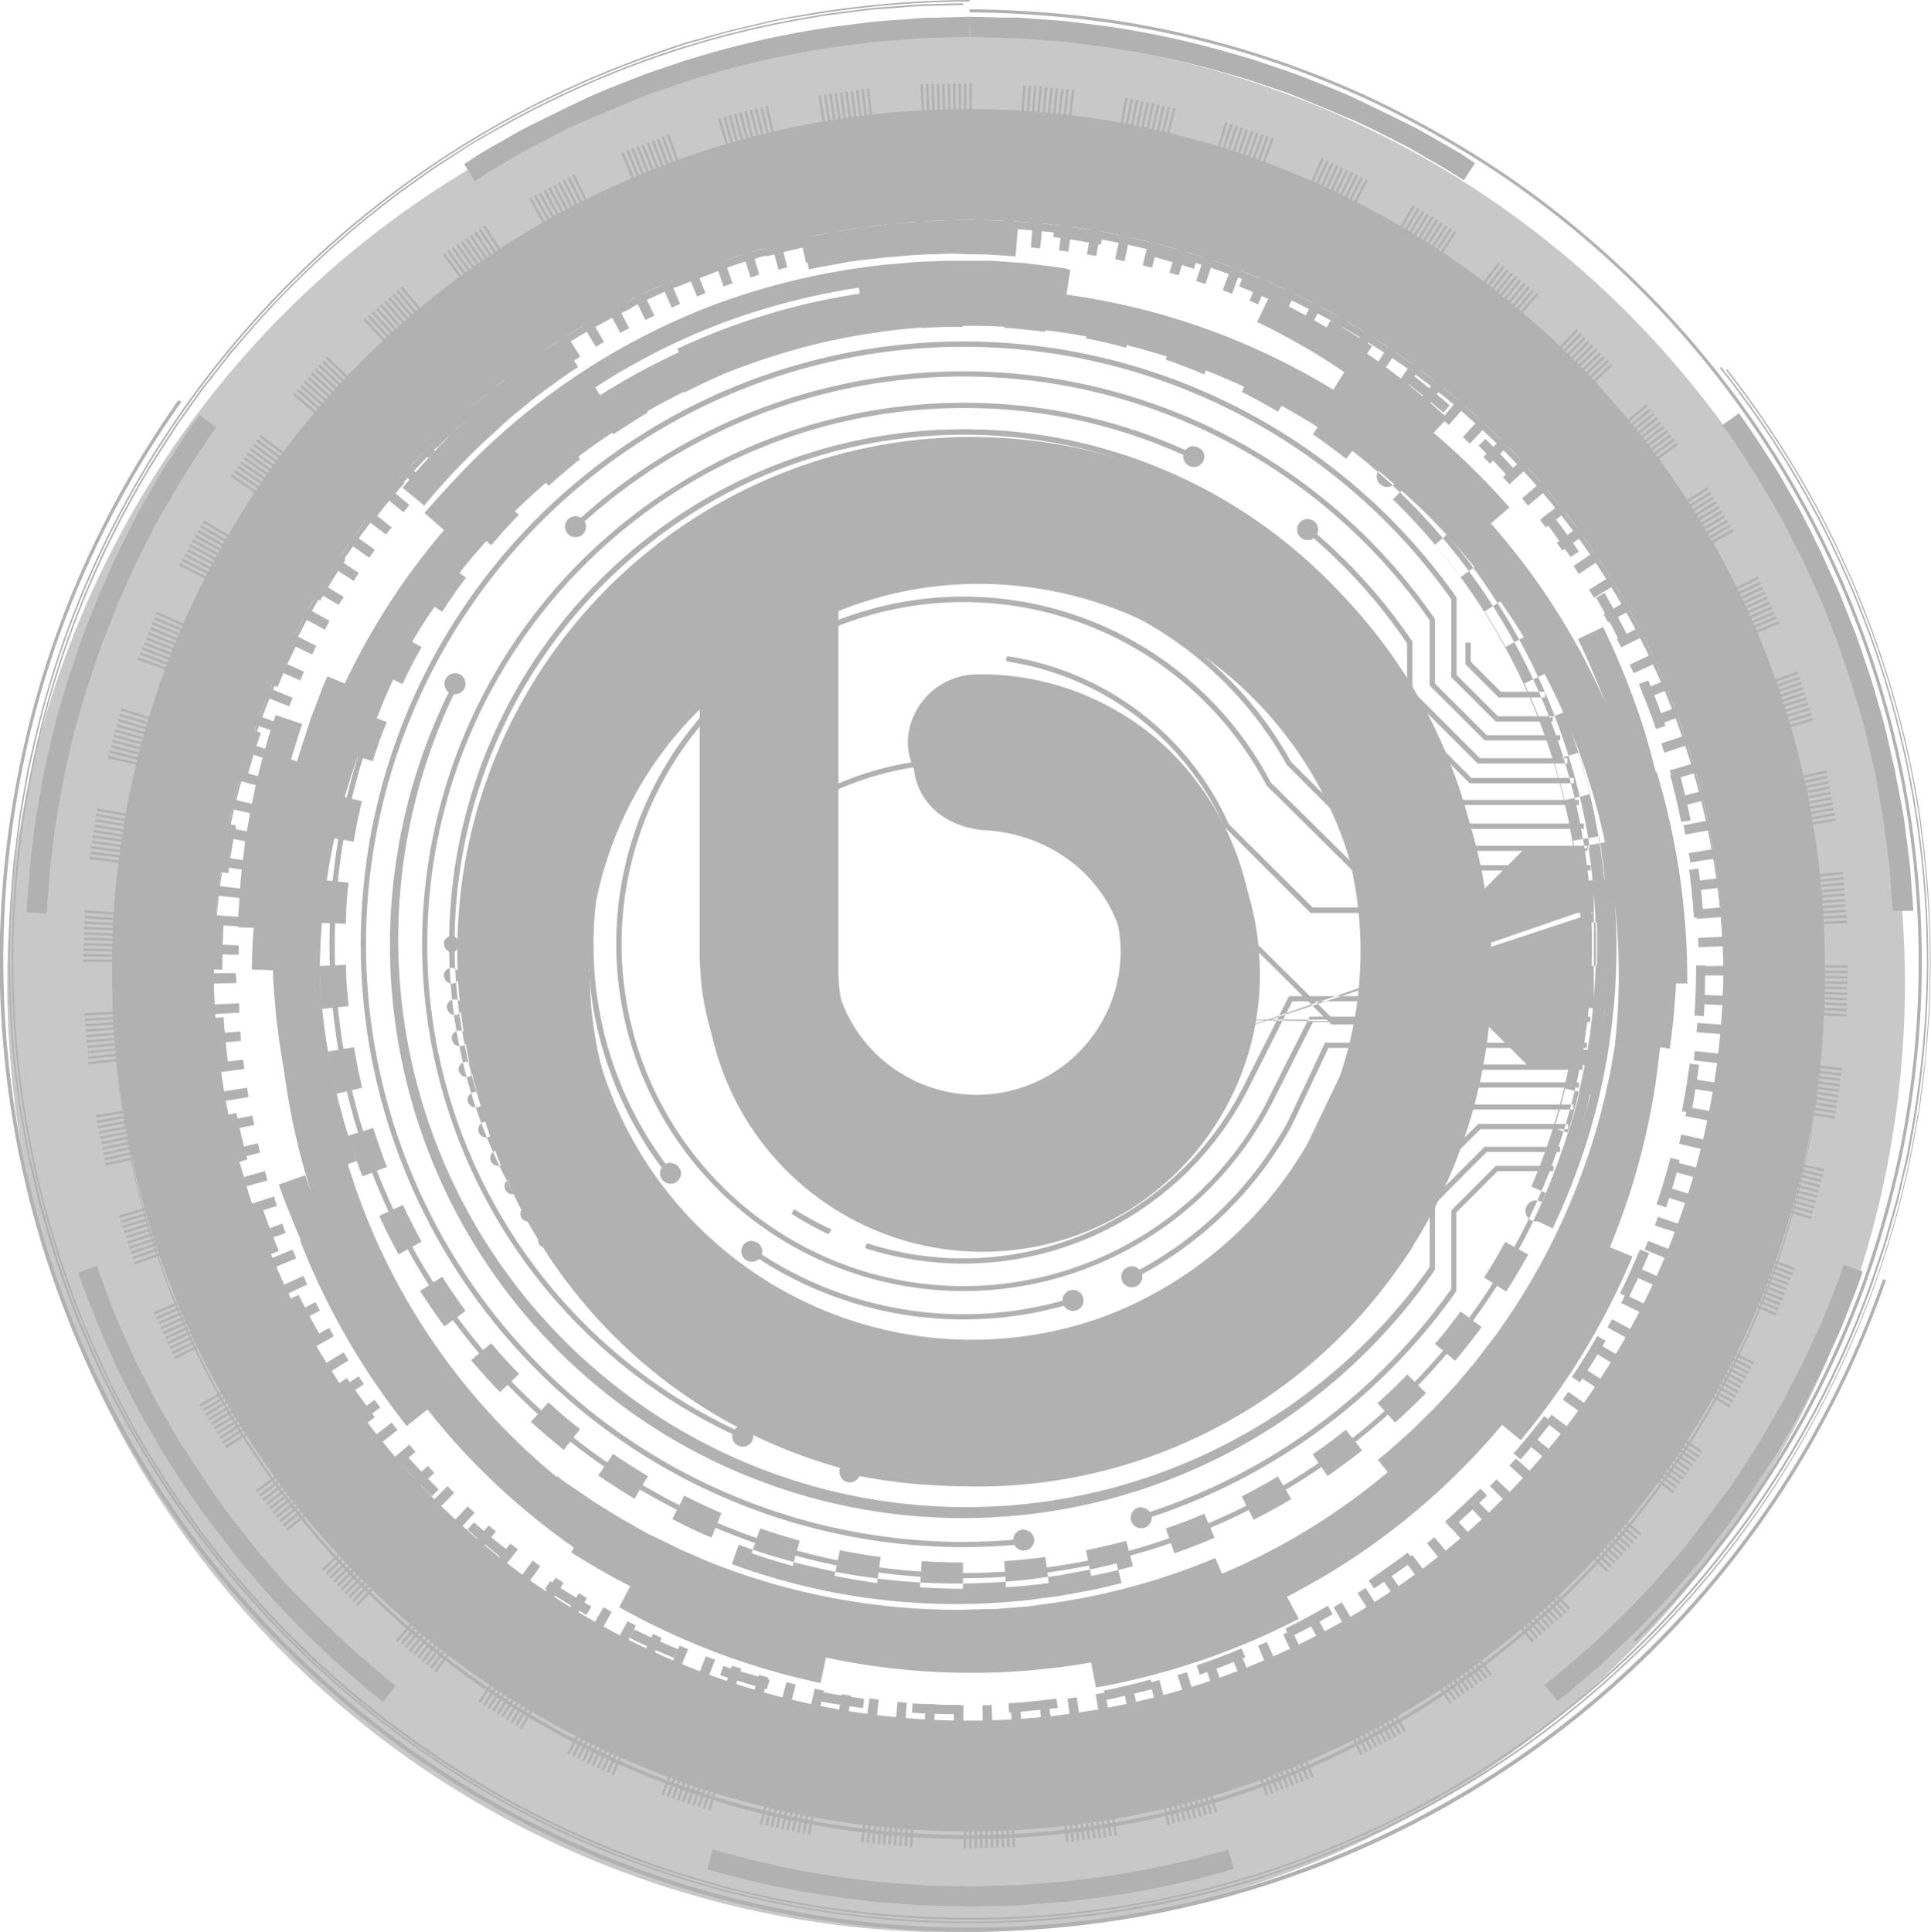 <svg id="Layer_1" data-name="Layer 1" xmlns="http://www.w3.org/2000/svg" viewBox="0 0 207.46 207.58"><defs><style>.cls-1{opacity:.34}.cls-2,.cls-3{fill:#1a1a1a}.cls-3{opacity:.7}</style></defs><title>b_chip_shadow</title><g class="cls-1"><path class="cls-2" d="M110.31 195.78h-1.08l.11-5.25h1zm2.16 0l-.09-5.25h1l.17 5.25zm-5.41-.07l-1.08-.05.31-5.24h1zm8.65-.05l-.29-5.24 1-.06.35 5.23zm-11.88-.15l-1.08-.1.51-5.23c.33 0 .67.07 1 .09zm15.17-.11l-.5-5.23 1-.1.56 5.22zm-18.34-.25l-1.13-.15.71-5.2 1 .13zm21.57-.13l-.71-5.2 1-.14.75 5.19zm-24.79-.32l-1.07-.18.91-5.17 1 .17zm28-.17l-.9-5.17 1-.19 1 5.17zm-31.19-.42l-1-.22 1.1-5.13 1 .21zm34.38-.2l-1.11-5.13 1-.23 1.16 5.12zm-37.63-.5l-1-.27 1.32-5.08 1 .25zm40.7-.25l-1.31-5.08 1-.26 1.36 5.07zm-43.84-.58l-1-.31 1.51-5 1 .28zm47-.29l-1.51-5 1-.3 1.56 5zm-50.08-.67l-1-.34 1.7-5c.32.12.64.22 1 .33zm53.22-.32l-1.7-5 1-.34L139 191zm-56.24-.75l-1-.38 1.9-4.9c.32.13.63.25 1 .36zm59.3-.36l-1.89-4.9.94-.37 2 4.87zm-62.31-.82l-1-.43 2.09-4.81.92.39zM144 189l-2-4.86.93-.41 2.15 4.79zm-68.29-.9l-1-.46 2.29-4.77.91.43zm71.25-.45l-2.28-4.73.93-.45 2.31 4.71zm-74.16-1l-1-.5 2.44-4.64.9.46zm77.06-.5l-2.45-4.64.89-.48 2.52 4.6zm-79.92-1l-.94-.54 2.67-4.61.88.5zm82.77-.54l-2.59-4.61.87-.51 2.69 4.5zm-85.56-1.1l-.92-.57 2.8-4.44.86.53zm88.34-.59l-2.8-4.44.85-.54 2.86 4.4zm-91.07-1.16l-.89-.6 3-4.33.85.57zm93.78-.63l-3-4.32.83-.58 3 4.29zm-96.4-1.25l-.87-.64 3.13-4.24.82.6zm99.08-.67l-3.14-4.2.82-.62 3.18 4.17zm-101.67-1.28l-.84-.68 3.3-4.08.79.63zm104.24-.71l-3.3-4.08.79-.65 3.35 4zm-106.74-1.34l-.83-.71 3.46-3.95.76.65zm109.22-.75l-3.45-3.95.76-.67 3.51 3.9c-.27.25-.55.49-.82.72zm-111.66-1.4l-.79-.74 3.6-3.82.74.69zm114.07-.73l-3.61-3.82.73-.69 3.67 3.76zm-116.41-1.51l-.77-.77 3.75-3.72.71.72zm118.72-.81L166.9 167l.71-.72 3.8 3.62zm-121-1.53c-.25-.26-.49-.52-.73-.79l3.88-3.53.69.75zm123.21-.83l-3.86-3.53.69-.76 3.92 3.49zM47.5 166.74c-.24-.27-.47-.55-.7-.82l4-3.38c.21.26.43.52.66.77zm127.5-.86l-4-3.38.65-.78 4.06 3.33zm-129.57-1.64c-.23-.28-.45-.56-.67-.85l4.14-3.22.63.8zm131.62-.89l-4.15-3.22c.21-.26.42-.53.62-.8l4.19 3.17zm-133.6-1.69c-.21-.29-.43-.58-.63-.87l4.26-3.06.6.83zm135.55-.91l-4.27-3.05.59-.83 4.3 3zM41.58 159c-.21-.3-.41-.61-.61-.91l4.38-2.89.57.84zm139.24-.94l-4.38-2.88.55-.86 4.42 2.84c-.19.32-.41.62-.59.92zm-141-1.79c-.19-.31-.38-.61-.56-.92l4.49-2.72.53.86zm142.75-.94l-4.49-2.72c.18-.29.35-.58.52-.88l4.52 2.67c-.2.33-.38.6-.57.95zm-144.43-1.84c-.18-.31-.36-.62-.53-.94L42.2 150c.16.3.33.59.5.89zm146-1l-4.6-2.54.48-.88 4.63 2.47zm-147.6-1.9c-.17-.32-.33-.64-.49-1l4.69-2.36c.15.31.3.61.46.91zm149.11-1l-4.65-2.27c.15-.3.3-.6.44-.9l4.73 2.29zm-150.55-2c-.16-.33-.31-.66-.46-1l4.78-2.17.42.91zm152-1l-4.78-2.18c.14-.3.28-.61.41-.91l4.81 2.11zm-153.28-2l-.42-1 4.86-2 .39.93zm154.56-1l-4.86-2c.13-.31.26-.62.38-.94l4.89 1.93c-.15.54-.28.88-.42 1.21zm-155.78-2c-.12-.34-.25-.68-.38-1l4.94-1.79c.11.32.23.63.35 1zm157-1l-4.99-1.59c.12-.31.23-.63.34-.94l5 1.72c-.16.3-.28.65-.41.99zm-158-2.1c-.12-.35-.23-.69-.34-1l5-1.6c.1.32.21.65.32 1zm159.1-1l-5-1.6.3-1 5 1.54c-.18.57-.29.92-.4 1.26zm-160.17-1.93l-.3-1 5.06-1.4c.09.32.18.65.28 1zm161-1l-5.06-1.4.27-1 5.07 1.36c-.09.37-.18.72-.28 1.06zm-161.85-2.13c-.09-.35-.17-.7-.26-1.05l5.11-1.21.24 1zm162.66-1l-5.11-1.21.23-1 5.12 1.15zM29 129.26l-.21-1.06 5.15-1c.07.33.13.66.2 1zm164.08-1l-5.16-1 .19-1 5.16.95zm-164.73-2.19c-.06-.35-.11-.71-.17-1.06l5.19-.81c.05.33.1.67.16 1zm165.24-1l-5.19-.81.15-1 5.2.76zm-165.71-2.21c-.05-.35-.09-.71-.14-1.07l5.22-.6.12 1zm166.15-1l-5.22-.6.11-1 5.22.56zm-166.51-2.22l-.09-1.08 5.24-.4c0 .33 0 .67.08 1zm166.82-1l-5.24-.4.08-1 5.23.35zm-167-2.22c0-.36 0-.72-.05-1.08l5.24-.2v1zm167.23-1l-5.25-.2v-1l5.25.16zm-167.52-2.35a6.6 6.6 0 0 1-.15-1.18h5.25s.07.72.08 1.06zm167.56-.93h-5.26v-1l5.25-.07v1zm-162.15-2.22l-5.24-.14v-1.08l5.25.21c.01.33 0 .67-.01 1.01zm156.83-.82v-1l5.24-.25.05 1.07zm-156.68-2.22l-5.24-.34c0-.36.05-.72.07-1.08l5.24.41c-.03.34-.05.67-.07 1.01zm156.5-.82l-.08-1 5.23-.45.09 1.07zm-156.25-2.21l-5.22-.55.12-1.07 5.21.61c-.04.34-.07.67-.11 1.01zm156-.82c0-.34-.08-.67-.13-1l5.21-.66c.05.36.09.71.13 1.07zm-155.59-2.2l-5.2-.75c.05-.35.1-.71.16-1.06l5.19.81c-.09.33-.14.67-.18 1zm155.15-.83c0-.34-.11-.67-.16-1l5.18-.86c.06.35.11.71.17 1.06zM33.73 97.83l-5.17-1 .21-1.06 5.15 1-.19 1.06zM187.9 97c-.07-.33-.13-.67-.2-1l5.14-1 .21 1.06zM34.33 94.85l-5.12-1.15.24-1.06 5.11 1.22c-.08.33-.15.66-.23.99zM187.26 94l-.24-1 5.1-1.27c.08.35.17.7.25 1zM35.05 91.9L30 90.54c.1-.34.19-.69.29-1l5.05 1.41zm151.46-.8c-.09-.33-.19-.65-.28-1l5-1.46c.1.34.2.69.29 1zM35.89 89l-5-1.54c.1-.35.21-.69.32-1l5 1.61c-.12.25-.21.57-.32.93zm149.75-.79c-.11-.32-.21-.64-.32-1l5-1.67c.12.34.23.69.34 1zm-148.8-2.1l-5-1.74c.12-.34.24-.68.37-1l4.93 1.81c-.07.26-.14.58-.3.9zm147.81-.78l-.35-1 4.91-1.84.38 1zm-146.74-2.1L33 81.3c.13-.33.26-.67.4-1l4.86 2c-.1.3-.26.61-.35.93zm145.64-.78c-.12-.32-.25-.63-.38-.94l4.83-2.05.42 1zm-144.47-2l-4.8-2.12c.14-.33.29-.65.44-1l4.77 2.18zm143.27-.79l-.43-.91 4.75-2.24.46 1zm-142-2l-4.72-2.3.48-1 4.69 2.37q-.23.5-.44.95zM181 76.89c-.15-.3-.3-.6-.46-.89l4.66-2.43.49 1zM41.74 75l-4.62-2.5.51-1 4.6 2.54zm137.87-.78c-.16-.3-.33-.59-.5-.89l4.56-2.59.53.94zM43.23 72.34l-4.52-2.66c.18-.31.36-.62.55-.93l4.49 2.72c-.18.29-.35.58-.52.87zm134.86-.78l-.54-.86 4.45-2.78c.19.31.38.61.56.92zM44.82 69.75l-4.42-2.83.6-.92 4.38 2.9zM176.46 69l-.57-.86 4.36-2.93.59.9zm-130-1.76l-4.3-3 .62-.88 4.32 3.04c-.2.28-.4.6-.59.83zm128.23-.75l-.6-.83 4.23-3.11.63.88zM48.3 64.77l-4.19-3.17.66-.86L48.91 64zM172.91 64c-.2-.27-.41-.53-.63-.8l4.12-3.2.66.85zM50.18 62.38l-4.06-3.32.69-.83 4 3.37zM171 61.66l-.65-.77 4-3.43.7.83zM52.15 60.07l-3.93-3.48.72-.81 3.89 3.53zm116.85-.7l-.69-.75 3.84-3.57.74.79zM54.21 57.83l-3.79-3.63.75-.77 3.75 3.67zm112.7-.67l-.71-.72 3.7-3.73.76.77zM56.36 55.68l-3.65-3.78.78-.75 3.6 3.85zM164.74 55c-.24-.24-.49-.47-.74-.7l3.55-3.86.8.74zM58.59 53.6l-3.51-3.91.82-.69 3.44 4zm103.9-.6l-.77-.66 3.41-4 .87.66zm-101.6-1.38l-3.35-4 .84-.68 3.3 4.06zm99.27-.62l-.79-.64 3.25-4.12.84.67zm-96.89-1.28l-3.18-4.17.91-.65 3.13 4.21zm94.49-.56l-.81-.6 3.05-4.25.87.64zm-92-1.24l-3-4.29.89-.62 3 4.33c-.37.19-.65.38-.92.58zm89.56-.53l-.83-.56 2.91-4.37.9.61zm-87-1.18l-2.86-4.4.92-.59 2.79 4.44zm84.51-.49l-.86-.54 2.75-4.47.91.57zM70.84 44.6l-2.69-4.51.94-.55 2.63 4.55zm79.32-.46l-.87-.49 2.56-4.58c.32.17.63.35.94.53zm-76.67-1L71 38.48l1-.51 2.44 4.65c-.36.15-.66.31-.95.48zm74-.42l-.9-.47 2.41-4.71 1 .49zm-71.32-1L73.87 37l1-.48 2.27 4.74zm68.61-.38l-.92-.43 2.21-4.76 1 .46zM79 40.4l-2.14-4.8 1-.43L79.89 40zm63-.35l-.92-.39 2-4.85 1 .42zm-60.28-.84l-2-4.88 1-.39 1.89 4.9zm57.48-.31l-1-.36 1.84-4.92 1 .39zm-54.63-.77l-1.75-5 1-.35 1.7 5zm51.77-.27l-1-.33 1.64-5 1 .34zm-48.87-.7l-1.56-5 1-.31 1.49 5zm46-.23l-1-.29 1.53-5.05 1 .31zm-43-.61l-1.36-5.07 1-.28 1.3 5.09zm40.13-.21l-1-.25 1.25-5.1 1.05.26zm-37.17-.53l-1.17-5.11 1.06-.24 1.1 5.13zm34.21-.17c-.33-.08-.66-.15-1-.21l1.05-5.15 1.06.23zM96.36 35l-1-5.16 1.06-.2.9 5.18zm28.25-.15l-1-.17.85-5.18 1.06.18zm-25.25-.36l-.76-5.19 1.07-.15.7 5.2zm22.25-.11l-1-.13.64-5.21 1.08.14zm-19.23-.27l-.56-5.22 1.08-.11.49 5.23zm16.2-.08l-1-.1.43-5.23 1.08.1zm-13.17-.19l-.36-5.23 1.08-.07.29 5.24zm10.14-.05h-1l.23-5.25 1.09.06zm-7.1-.1l-.16-5.25h1.08l.1 5.25zm4.06 0h-1v-5.25h1.09z" transform="translate(-6.83 -7.35)"/><path class="cls-2" d="M110.88 203.07a92 92 0 1 1 92-92 92.08 92.08 0 0 1-92 92zm0-173.08a81.1 81.1 0 1 0 81.1 81.1A81.19 81.19 0 0 0 110.88 30z" transform="translate(-6.83 -7.35)"/><path class="cls-2" d="M110.88 31.8A81.19 81.19 0 0 1 192 112.49v-.41a81.1 81.1 0 0 0-162.2 0v.41a81.19 81.19 0 0 1 81.08-80.69zm92 80.69a92 92 0 0 1-184 0v.41a92 92 0 0 0 184 0z" transform="translate(-6.83 -7.35)"/><path class="cls-2" d="M110.88 20.09a92 92 0 1 0 92 92 92.09 92.09 0 0 0-92-92zm0 173.08A81.1 81.1 0 1 1 192 112.08a81.19 81.19 0 0 1-81.12 81.09z" transform="translate(-6.83 -7.35)"/><path class="cls-3" d="M109.56 11.06A101.94 101.94 0 1 0 211.49 113 101.93 101.93 0 0 0 109.56 11.06zM111 196.38a84.2 84.2 0 1 1 84.2-84.2 84.2 84.2 0 0 1-84.2 84.2z" transform="translate(-6.83 -7.35)"/><path class="cls-2" d="M110.37 176.89a68.1 68.1 0 1 1 68.06-68.14 68.18 68.18 0 0 1-68.06 68.14zm-.08-135.64a67.54 67.54 0 1 0 67.58 67.5 67.62 67.62 0 0 0-67.58-67.5zm0 136.77c-1.55 0-3.1-.05-4.62-.16l.18-2.81c1.46.1 3 .15 4.44.15zm4.62-.16l-.18-2.81c1.46-.09 3-.24 4.41-.44l.37 2.8c-1.51.2-3.05.35-4.58.45zm-13.85-.45c-1.52-.21-3-.46-4.56-.77l.56-2.76c1.44.29 2.92.54 4.38.73zm23-.76l-.55-2.77c1.44-.29 2.89-.63 4.31-1l.74 2.72c-1.45.4-2.96.74-4.47 1.05zM92 175.57c-1.48-.41-3-.87-4.42-1.37l.92-2.66c1.4.48 2.83.92 4.25 1.31zm41-1.36l-.92-2.66c1.39-.48 2.78-1 4.14-1.59l1.1 2.59c-1.41.6-2.86 1.16-4.32 1.66zm-49.73-1.68a48.8 48.8 0 0 1-4.2-2l1.27-2.51c1.32.67 2.67 1.3 4 1.88zm58.24-1.92l-1.27-2.51c1.32-.67 2.62-1.39 3.89-2.14l1.43 2.43c-1.3.78-2.67 1.53-4.04 2.22zM75 168.35c-1.32-.79-2.63-1.63-3.89-2.5l1.59-2.32c1.22.84 2.48 1.64 3.74 2.39zm74.45-2.45l-1.59-2.32c1.21-.83 2.41-1.72 3.57-2.63l1.74 2.21c-1.17.95-2.44 1.84-3.7 2.74zm-82.05-2.8c-1.2-.95-2.39-2-3.53-3l1.89-2.1c1.1 1 2.24 2 3.39 2.87zm89.32-2.93l-1.89-2.09c1.1-1 2.17-2 3.2-3.08l2 2a71.64 71.64 0 0 1-3.31 3.17zm-96.17-3.27a71.567 71.567 0 0 1-3.1-3.43l2.15-1.82c.95 1.12 1.95 2.23 3 3.29zm102.61-3.37l-2.16-1.82c1-1.12 1.88-2.29 2.75-3.48l2.27 1.68c-.91 1.23-1.87 2.45-2.86 3.62zm-108.58-3.69c-.91-1.23-1.79-2.52-2.62-3.81l2.38-1.52a64.07 64.07 0 0 0 2.51 3.66zm114.07-3.74l-2.37-1.52c.8-1.25 1.56-2.53 2.27-3.82l2.47 1.36c-.74 1.34-1.54 2.68-2.37 3.98zm-119-4c-.73-1.35-1.44-2.74-2.08-4.13l2.55-1.18c.62 1.33 1.3 2.66 2 3.95zm-3.89-8.38c-.55-1.43-1.06-2.9-1.51-4.37l2.69-.83c.43 1.4.92 2.81 1.45 4.19zm130.74-4.32l-2.69-.84c.44-1.41.83-2.85 1.18-4.28l2.74.65c-.41 1.46-.82 2.96-1.28 4.43zM43 124.85c-.36-1.49-.66-3-.92-4.54l2.78-.46c.24 1.45.54 2.92.88 4.35zm135.62-4.49l-2.78-.47c.24-1.45.44-2.93.59-4.39l2.8.28a86.92 86.92 0 0 1-.63 4.58zm-137.17-4.63c-.15-1.52-.25-3.07-.31-4.61L44 111c0 1.48.15 3 .29 4.43zm138.07-4.57l-2.82-.09v-4.59l2.82-.09v2.4c0 .75.03 1.59 0 2.37zM44 106.58l-2.82-.09c0-1.53.15-3.09.3-4.61l2.81.28c-.19 1.46-.29 2.95-.29 4.42zm132.44-4.53c-.15-1.46-.35-2.94-.59-4.39l2.78-.47c.25 1.51.46 3 .61 4.58zM44.83 97.76l-2.78-.47c.25-1.51.56-3 .92-4.53l2.74.65c-.34 1.44-.64 2.9-.88 4.35zm130.1-4.45c-.35-1.43-.74-2.87-1.18-4.28l2.69-.83c.46 1.46.87 3 1.23 4.46zm-128-4.18l-2.69-.83c.45-1.47 1-2.94 1.52-4.38l2.63 1c-.59 1.39-1.08 2.8-1.51 4.21zm125.41-4.29a66.22 66.22 0 0 0-1.73-4.07l2.55-1.19c.65 1.39 1.26 2.82 1.81 4.25zm-122.22-4l-2.55-1.19c.64-1.4 1.35-2.79 2.09-4.13l2.47 1.35c-.76 1.3-1.44 2.64-2.06 3.98zm118.48-4c-.71-1.28-1.47-2.57-2.26-3.81l2.37-1.52q1.25 2 2.36 4zM54.34 73.06L52 71.55c.83-1.3 1.71-2.58 2.62-3.82l2.27 1.68c-.89 1.18-1.75 2.41-2.55 3.65zm109.43-3.71C162.9 68.17 162 67 161 65.87l2.14-1.82c1 1.18 2 2.4 2.88 3.63zM59.61 65.92l-2.15-1.82c1-1.17 2-2.32 3.1-3.43l2 2c-1 1.02-2 2.13-2.95 3.25zm6.16-6.38l-1.89-2.08c1.14-1 2.33-2 3.53-3l1.75 2.21c-1.16.92-2.29 1.89-3.39 2.87zm85.68-2.9c-1.15-.91-2.35-1.8-3.57-2.63l1.59-2.33c1.27.88 2.53 1.8 3.73 2.75zM72.73 54l-1.6-2.32c1.26-.83 2.57-1.68 3.87-2.45l1.44 2.42c-1.24.75-2.5 1.56-3.71 2.35zm71.41-2.42c-1.27-.75-2.58-1.47-3.9-2.14l1.27-2.44c1.38.69 2.74 1.44 4.06 2.23zm-63.79-2.1L79.07 47c1.37-.69 2.78-1.34 4.19-2l1.1 2.6c-1.36.62-2.7 1.25-4.01 1.92zm55.86-1.91c-1.35-.57-2.74-1.11-4.14-1.59l.92-2.66c1.46.5 2.91 1.06 4.32 1.66zM88.5 46.05l-.92-2.66c1.45-.5 2.93-1 4.41-1.37l.75 2.72c-1.42.39-2.85.83-4.24 1.31zm39.32-1.34c-1.42-.39-2.87-.74-4.31-1l.55-2.76c1.51.31 3 .66 4.51 1.07zm-30.77-1L96.49 41c1.51-.31 3-.57 4.57-.77l.37 2.79c-1.43.15-2.93.4-4.38.69zm22.08-.71c-1.46-.19-2.94-.34-4.41-.43l.18-2.81c1.53.1 3.08.25 4.6.45zm-13.29-.42l-.18-2.81c.8 0 1.62-.09 2.42-.12s1.47 0 2.2 0v2.82h-2.11zM83.65 157a1.26 1.26 0 0 0 .19-.28.87.87 0 0 0 .06-.32 1.11 1.11 0 0 0 0-.17v-.15a1 1 0 0 0-.08-.15l-.11-.13a.88.88 0 0 0-.76-.23h-.16a.39.39 0 0 0-.14.08l-.13.1a.69.69 0 0 0-.11.13.35.35 0 0 0-.07.15.94.94 0 0 0-.06.15 1 1 0 0 0 0 .17.68.68 0 0 0 .07.32.84.84 0 0 0 .18.28.8.8 0 0 0 .27.18.88.88 0 0 0 .32.07.84.84 0 0 0 .53-.2zm-4-1.66a.83.83 0 0 1-.24-1.17.84.84 0 0 1 1.16-.25.85.85 0 0 1 .25 1.17.83.83 0 0 1-.71.38.84.84 0 0 1-.42-.09zm-2.83-2a.85.85 0 0 1-.17-1.18.84.84 0 0 1 1.18-.17.85.85 0 0 1 .17 1.18.86.86 0 0 1-.68.34.8.8 0 0 1-.46-.11zm-2.7-2.15a.84.84 0 0 1-.09-1.19.84.84 0 0 1 1.19-.1.85.85 0 0 1 .1 1.2.88.88 0 0 1-.64.3.82.82 0 0 1-.52-.15zm-2.56-2.31a.84.84 0 0 1 0-1.19.85.85 0 0 1 1.2 0 .86.86 0 0 1 0 1.2.89.89 0 0 1-.61.26.82.82 0 0 1-.55-.21zm-2.42-2.46a.85.85 0 0 1 0-1.2.85.85 0 0 1 1.19.05.85.85 0 0 1 0 1.2.89.89 0 0 1-.57.22.84.84 0 0 1-.58-.21zm-2.26-2.61a.85.85 0 0 1 .12-1.19.84.84 0 0 1 1.19.12.84.84 0 0 1-.12 1.19.82.82 0 0 1-.53.19.86.86 0 0 1-.62-.25zm-2.09-2.75a.85.85 0 0 1 .2-1.18.84.84 0 0 1 1.17.2.85.85 0 0 1-.19 1.18.81.81 0 0 1-.49.15.84.84 0 0 1-.65-.29zm-1.92-2.87a.84.84 0 0 1 .27-1.17.83.83 0 0 1 1.16.27.84.84 0 0 1-.26 1.16.81.81 0 0 1-.45.13.85.85 0 0 1-.68-.33zm-1.73-3a.84.84 0 0 1 .33-1.15.85.85 0 0 1 1.15.34.85.85 0 0 1-.34 1.15.8.8 0 0 1-.4.11.85.85 0 0 1-.7-.37zm-1.56-3.09a.85.85 0 0 1 .42-1.12.85.85 0 0 1 1.12.41.86.86 0 0 1-.41 1.13.92.92 0 0 1-.36.07.86.86 0 0 1-.73-.41zm-1.31-3.1a.84.84 0 0 1 .48-1.09.84.84 0 0 1 1.09.48.84.84 0 0 1-.48 1.09.81.81 0 0 1-.31.06.84.84 0 0 1-.78-.54zm-1.16-3.25a.84.84 0 0 1 .54-1.06.85.85 0 0 1 1.07.54.85.85 0 0 1-.55 1.07.75.75 0 0 1-.26 0 .85.85 0 0 1-.8-.54zm-1-3.31a.85.85 0 0 1 .62-1 .83.83 0 0 1 1 .61.84.84 0 0 1-.61 1 .71.71 0 0 1-.2 0 .86.86 0 0 1-.77-.6zm-.74-3.37a.84.84 0 0 1 .67-1 .85.85 0 0 1 1 .68.84.84 0 0 1-.68 1h-.15a.85.85 0 0 1-.8-.67zm-.54-3.41a.84.84 0 0 1 .73-.94.85.85 0 0 1 .95.73.84.84 0 0 1-.74.94h-.1a.85.85 0 0 1-.8-.72zm-.32-3.44a.83.83 0 0 1 .79-.89.84.84 0 0 1 .89.79.85.85 0 0 1-.79.9.85.85 0 0 1-.85-.79zm1.33-2.87a.8.8 0 0 0 .25-.59 1.11 1.11 0 0 0 0-.17.88.88 0 0 0 0-.15.52.52 0 0 0-.07-.15l-.11-.13a.83.83 0 0 0-.76-.23L55 108a.39.39 0 0 0-.14.08l-.13.1a.69.69 0 0 0-.11.13.71.71 0 0 0-.08.15.83.83 0 0 0 0 .15 1.11 1.11 0 0 0 0 .17.82.82 0 0 0 .25.59.83.83 0 0 0 1.19 0zm94.05 23.42l4.17-2-.24-.51-4.32 2.08v.07a45.72 45.72 0 1 1-.06-47.37v1.41l2.83 2.83.4-.4-2.67-2.65v-1.41a46.31 46.31 0 1 0 0 48zm4.4 4.29l-.48-.31a51.92 51.92 0 0 1-13.69 14.3l.32.46a52.49 52.49 0 0 0 13.89-14.44zm-25.79 20.75l-.19-.53a51.75 51.75 0 0 1-69.71-48.46 51.93 51.93 0 0 1 .67-8.37l-.56-.09a53 53 0 0 0-.67 8.46 52.32 52.32 0 0 0 70.5 49zm47.93-64.53h-12.58l-9.51-9.5v-3.25l-.05-.07a52.31 52.31 0 0 0-92.91 9.9l.53.2a51.75 51.75 0 0 1 91.87-9.86V84l9.84 9.83h12.85zm-40.12 25.9l41.71-14.35h-30.17l-9-8.95A31.17 31.17 0 0 0 115 77.83l-.08.56a30.62 30.62 0 0 1 23.46 17.79l9.25 9.24h30.44zm-.17-2.3h13.97l-9-8.91a34.35 34.35 0 0 0-45.24-16l.24.51a33.78 33.78 0 0 1 44.52 15.75l9.25 9.18h28zm-39.98 22.54a32.92 32.92 0 0 1-4-2.17l-.31.48a34.85 34.85 0 0 0 4 2.2zm45-15.56l-.51-.25a33.78 33.78 0 0 1-40.7 17.29l-.17.53a34.33 34.33 0 0 0 41.38-17.57zm2.22 2.23l-.49-.26a36.74 36.74 0 1 1 0-34.12l9.24 9.15h25.59v-.57h-25.36l-9-8.89a37.3 37.3 0 1 0 0 34.68zm-64.25 7.31a39.27 39.27 0 0 1-8.53-24.59 39.73 39.73 0 0 1 74.47-19.31l9.24 9.26h23.07v-.56h-22.83l-9-9A40.3 40.3 0 0 0 70 108.81a39.91 39.91 0 0 0 8.66 24.94zm43.23 13.86l-.17-.54a39.75 39.75 0 0 1-34.73-5.43l-.33.46a40.37 40.37 0 0 0 35.23 5.51zm23.23-18.95l-.5-.27a39.67 39.67 0 0 1-17 16.31l.26.5a40.31 40.31 0 0 0 17.24-16.54zm17.71 17.74v-8.46l4.43-4.43h6v-.56h-6.2l-4.77 4.77v8.43A64.57 64.57 0 0 1 129 170.21l.17.54a65.1 65.1 0 0 0 34.13-24.7zm-46.08 27.13l-.06-.56a64.19 64.19 0 1 1 45.59-100.89v8.37l4.77 4.76h6.13v-.57h-5.89l-4.44-4.44v-8.3l-.05-.08a64.76 64.76 0 1 0-52.89 102.08 67.87 67.87 0 0 0 6.84-.37zm30.57-42.69l3.94-8.22h25.14v-.56h-25.49l-4.09 8.52A42.73 42.73 0 1 1 92.47 70l-.24-.52a43.3 43.3 0 1 0 55.56 61.05zm5.59-37.64l-5.56-5.55v-.27a43.47 43.47 0 0 0-37.45-21.54 41.31 41.31 0 0 0-4.6.25l.06.56a42.79 42.79 0 0 1 41.47 21v.31l5.7 5.64zm21.08-6.52h-7.89L161 80.78v-6.93l-.05-.07a61.54 61.54 0 0 0-92.24-10.33l.38.41A61 61 0 0 1 160.44 74v7l5.9 5.89h8.12zM161 143.74v-7.07l5.56-5.57h7.89v-.56h-8.12l-5.89 5.9v7A61 61 0 0 1 56.24 80.6l-.5-.26A61.55 61.55 0 0 0 161 143.74zm-2.42-2.43l.05-.07v-5.33l7.25-7.26h9.42v-.56h-9.65l-7.58 7.58v5.4a57.67 57.67 0 0 1-60.2 24l-.12.55a58.26 58.26 0 0 0 60.84-24.28zM86.83 161.4A57.62 57.62 0 0 1 110.3 51.18 57 57 0 0 1 135 56.7l.24-.51a57.61 57.61 0 0 0-24.91-5.57 58.18 58.18 0 0 0-23.7 111.3zm88.41-72.6h-9.4l-7.26-7.24v-5.28l-.05-.07a58.36 58.36 0 0 0-11.21-12.32l-.36.43A58 58 0 0 1 158 76.46v5.33l7.59 7.58h9.63zm-18.75 50.43v-4.31l8.38-8.38h11V126h-11.2l-8.67 8.69V139a54.72 54.72 0 1 1 0-60.46v4.25l8.72 8.7h11.2v-.57h-11l-8.39-8.38v-4.25a55.3 55.3 0 1 0 0 60.94zm-10.82-24.31h32.22v-.56h-32.57l-4.68 9.27.51.25zm2.22 2.22h29.79v-.57h-30.14l-4.67 9.26.5.26zm1.66 2.78h27.77v-.56h-28.13l-4.1 8.71.5.24zm9.49 4.26h17.42v-.56h-17.7l-5 6.73.45.34zm-6.87 10.68l2.06-4.21-.51-.25-2.05 4.19a48.73 48.73 0 1 1-.07-51.72v2.52l11 11H177v-.57h-14.25l-10.63-10.65v-2.53a49.29 49.29 0 1 0 0 52.22zm2.2 2l-.11-6.39h-.56l.11 6.39zm18.44-55.2h-4.73l-3.24-3.24v-2.04h-.57v2.33l3.57 3.56h5zm-56 90a1.13 1.13 0 1 0 1.13 1.13 1.14 1.14 0 0 0-1.18-1.1zm12.63-2.4a1.13 1.13 0 1 0 1.13 1.13 1.14 1.14 0 0 0-1.18-1.1zm5.65-114a1.13 1.13 0 1 0 1.13 1.13 1.12 1.12 0 0 0-1.22-1.07zm-56.13 77a1.13 1.13 0 1 0 1.04 1.17 1.13 1.13 0 0 0-1.09-1.13zm8.65 8.38a1.13 1.13 0 1 0 1.12 1.12 1.12 1.12 0 0 0-1.17-1.08zm68.24-83.24a1.13 1.13 0 1 0 1.15 1.12 1.13 1.13 0 0 0-1.15-1.12zm16 78.91a1.13 1.13 0 1 0 1.13 1.12 1.13 1.13 0 0 0-1.16-1.12zm-43.65 20.21a1.13 1.13 0 1 0 1.12 1.13 1.13 1.13 0 0 0-1.15-1.13zm12.55-6.58a1.13 1.13 0 1 0 1.13 1.13 1.13 1.13 0 0 0-1.16-1.13zm-42.6 14.39a1.13 1.13 0 1 0 1.12 1.12 1.12 1.12 0 0 0-1.15-1.12zm-11.51-3.83a1.13 1.13 0 1 0 1.12 1.12 1.12 1.12 0 0 0-1.12-1.12zm35.47-14.58a1.13 1.13 0 1 0 1.13 1.12 1.13 1.13 0 0 0-1.13-1.12zm6.33-2.54a1.13 1.13 0 1 0 1.12 1.12 1.12 1.12 0 0 0-1.12-1.12zm42.23-44.91l-9.18 9.19v4.69l9.42 9.41h7.16V98.48zm8.89 10.28A69.64 69.64 0 0 0 158.48 59l-2 2a66.77 66.77 0 0 1 20.22 47.68 65.89 65.89 0 0 1-5.34 26.13L174 136a68.93 68.93 0 0 0 5.56-27.25zM154 129.4a1.12 1.12 0 0 0-1.13 1.12 1.13 1.13 0 1 0 2.25 0 1.11 1.11 0 0 0-1.12-1.12zm-1-37.72a1.14 1.14 0 0 0-1.13 1.13 1.13 1.13 0 0 0 2.26 0 1.14 1.14 0 0 0-1.13-1.13zm-.57-3.8a1.13 1.13 0 1 0 1.08 1.12 1.12 1.12 0 0 0-1.13-1.12zM110.3 61.65a1.13 1.13 0 1 0 1.13 1.12 1.12 1.12 0 0 0-1.13-1.12zm-24.92 3.81a1.13 1.13 0 1 0 1.12 1.13 1.14 1.14 0 0 0-1.12-1.13zM68.66 62.8a1.13 1.13 0 1 0 1.13 1.12 1.13 1.13 0 0 0-1.13-1.12zM55.71 79.67a1.13 1.13 0 1 0 1.13 1.13 1.12 1.12 0 0 0-1.13-1.13zm91.61-16.56a1.13 1.13 0 1 0 1.13 1.12 1.12 1.12 0 0 0-1.13-1.12zM92 68.69a1.13 1.13 0 1 0 1.42.71 1.11 1.11 0 0 0-1.42-.71zM105.66 65a1.13 1.13 0 1 0 1.13 1.13 1.14 1.14 0 0 0-1.13-1.13zM61.77 89a1.13 1.13 0 1 0 1.13 1.12A1.13 1.13 0 0 0 61.77 89zM59 99.53a1.13 1.13 0 1 0 1.13 1.13A1.14 1.14 0 0 0 59 99.53zm114.65 39.78a75 75 0 0 0 3.85-9.91 70.39 70.39 0 0 0 3-21 80.33 80.33 0 0 0-.88-10.61l-2.16.35a76.75 76.75 0 0 1 .85 10.27 75.12 75.12 0 0 1-.69 10.28 75.34 75.34 0 0 1-2.25 10.06 72.2 72.2 0 0 1-3.73 9.6zm-88.2 36.07a73.66 73.66 0 0 0 10.23 2.9 70.05 70.05 0 0 0 21.17 1c.89-.08 1.76-.22 2.65-.33l1.32-.18 1.3-.24c.88-.17 1.75-.3 2.62-.5l2.59-.61-.54-2.12-2.51.59c-.84.19-1.69.32-2.54.49l-1.27.23-1.28.17c-.85.11-1.7.25-2.56.32a67.94 67.94 0 0 1-20.52-1 69.5 69.5 0 0 1-9.91-2.81zM41.22 91A70.31 70.31 0 0 0 39 112a71.72 71.72 0 0 0 4.1 20.81l2.06-.74a69.39 69.39 0 0 1-4-20.17 68.3 68.3 0 0 1 2.18-20.4zm79.91-52a71.26 71.26 0 0 0-41.53 5.82l.93 2a69.09 69.09 0 0 1 40.25-5.61zm35.12 126.9l.93-.75c.31-.26.6-.53.9-.79l1.8-1.6 1.72-1.68.85-.84.82-.88 1.63-1.76 1.55-1.84c.25-.31.52-.61.76-.92l.73-1c.48-.64 1-1.26 1.45-1.91a74.41 74.41 0 0 0 9.1-16.86 73.12 73.12 0 0 0 2.84-9.17l.52-2.34c.19-.78.29-1.58.43-2.36.31-1.58.47-3.17.66-4.76.12-.79.13-1.59.2-2.39s.14-1.6.14-2.4c0-1.6.1-3.2 0-4.8a76.65 76.65 0 0 0-.86-9.56l-2.17.34a76 76 0 0 1 .85 9.28c.08 1.55 0 3.11 0 4.66 0 .78-.1 1.55-.14 2.32s-.08 1.56-.19 2.33c-.19 1.54-.35 3.08-.64 4.61-.15.76-.24 1.54-.42 2.29l-.51 2.28a69.24 69.24 0 0 1-2.76 8.89 71.8 71.8 0 0 1-8.82 16.36c-.46.63-.94 1.23-1.41 1.85l-.71.93c-.24.31-.49.6-.74.9l-1.5 1.78-1.58 1.71-.8.85-.83.82-1.66 1.63-1.75 1.55c-.29.25-.57.52-.87.77l-.91.73zm-90.81 1.79l1 .73 1 .68 2 1.37 2 1.26c.34.21.67.43 1 .63l1 .59c.7.39 1.39.79 2.1 1.16l2.15 1.07c.71.37 1.44.69 2.18 1s1.46.65 2.2.95a73.86 73.86 0 0 0 18.55 4.8 74.76 74.76 0 0 0 9.58.56l2.4-.07c.4 0 .8 0 1.2-.05l1.2-.09 2.39-.2 2.38-.31a73.12 73.12 0 0 0 18.47-5.05l-.84-2a71.59 71.59 0 0 1-17.93 4.9l-2.31.31-2.33.18-1.16.1h-1.16l-2.33.07a70.56 70.56 0 0 1-9.3-.55 71.34 71.34 0 0 1-18-4.65c-.72-.29-1.42-.62-2.13-.92s-1.43-.62-2.12-1l-2.09-1c-.68-.36-1.36-.75-2-1.13l-1-.56-1-.61-2-1.24-1.92-1.32-1-.66-.93-.71zM42 80l-.48 1.1-.42 1.13-.86 2.24-.74 2.28c-.13.38-.26.76-.37 1.15l-.34 1.1c-.21.78-.43 1.55-.63 2.32l-.52 2.35c-.08.39-.18.78-.25 1.17l-.2 1.16c-.13.79-.28 1.58-.4 2.37l-.28 2.39c0 .39-.11.79-.14 1.19l-.09 1.2-.16 2.39v4.8l.07 2.4c.05.8.13 1.6.19 2.4s.12 1.6.24 2.39a73.33 73.33 0 0 0 4.7 18.56c.3.75.59 1.49.91 2.23l1 2.18c.17.36.33.73.51 1.08l.55 1.07 1.12 2.12 1.22 2.07.62 1 .66 1c.44.66.87 1.34 1.32 2l1.42 1.94 1.75-1.31-1.4-1.8c-.44-.64-.86-1.3-1.29-1.95l-.64-1-.59-1-1.18-2-1.09-2.06-.54-1c-.18-.35-.33-.7-.5-1.05l-1-2.12c-.3-.71-.58-1.43-.88-2.15a71.82 71.82 0 0 1-4.56-18c-.12-.77-.17-1.55-.23-2.32s-.14-1.55-.19-2.32l-.07-2.33v-2.33l.05-2.33.16-2.33.08-1.16c0-.38.09-.77.13-1.15l.34-2.35c.12-.76.26-1.53.38-2.29l.2-1.15c.07-.38.16-.76.24-1.14l.51-2.28c.19-.75.41-1.49.61-2.24l.31-1.13c.11-.37.23-.74.35-1.11l.73-2.21.78-2.17.42-1.09.47-1.08zm79.61-43.75l-1.18-.2-1.19-.15-2.39-.29-2.39-.17-1.2-.08h-3.6c-.8 0-1.6 0-2.4.06-1.6 0-3.2.19-4.79.31A75.68 75.68 0 0 0 83.79 40 73.56 73.56 0 0 0 52.9 62.05l1.68 1.39A71.43 71.43 0 0 1 84.55 42a73.7 73.7 0 0 1 18.11-4.2c1.55-.12 3.1-.29 4.65-.3.78 0 1.56-.07 2.33-.06h3.5l1.16.08 2.32.17 2.32.28 1.15.14 1.15.2zM186.23 120a83.43 83.43 0 0 0 .79-11.6 86.25 86.25 0 0 0-1-11.57l-3 .47a74.67 74.67 0 0 1 .17 22.27zm-23.14 44.83a74.77 74.77 0 0 0 7.77-8.63c.57-.78 1.19-1.53 1.74-2.33l1.65-2.39c1-1.64 2.08-3.27 3-5l-2.64-1.48c-.87 1.64-1.89 3.2-2.88 4.78l-1.59 2.3c-.52.77-1.11 1.49-1.67 2.23a71.62 71.62 0 0 1-7.46 8.3zm-45.84 21c.48 0 1-.1 1.44-.16l1.44-.19 1.44-.2c.48-.06 1-.17 1.43-.25 1-.18 1.9-.34 2.85-.53l2.83-.67c.95-.21 1.87-.51 2.8-.77s1.86-.53 2.77-.87l2.75-.95 2.69-1.09-1.16-2.78-2.59 1-2.64.91c-.87.33-1.77.57-2.67.83s-1.78.55-2.69.74l-2.72.65c-.91.18-1.83.34-2.74.51-.46.08-.91.18-1.38.24l-1.38.19-1.38.18a13.12 13.12 0 0 1-1.39.15zM68.18 174.1a75 75 0 0 0 10.23 5.48l1.34.58c.44.2.88.39 1.34.56l2.71 1c1.84.61 3.68 1.25 5.56 1.73l.79-2.91c-1.81-.46-3.57-1.08-5.33-1.66l-2.61-1c-.44-.16-.87-.34-1.29-.53l-1.28-.56a72.14 72.14 0 0 1-9.84-5.28zm-31.39-39.5l.48 1.38c.17.45.36.9.54 1.35.37.89.71 1.8 1.1 2.69l1.22 2.64c.41.88.89 1.72 1.33 2.58a72.51 72.51 0 0 0 6.22 9.81l2.42-1.8a70.12 70.12 0 0 1-6-9.43c-.42-.82-.89-1.63-1.27-2.48l-1.18-2.54c-.38-.84-.7-1.72-1.06-2.58-.17-.43-.36-.86-.51-1.3l-.46-1.32zm-.34-50.44a72.8 72.8 0 0 0-2.88 11.25c-.16 1-.36 1.91-.47 2.87l-.34 2.89c-.11 1-.15 1.93-.22 2.9 0 .48-.08 1-.1 1.45v1.45l3 .07v-1.39c0-.47.06-.93.09-1.4.07-.92.11-1.85.21-2.78l.33-2.77c.11-.93.3-1.84.44-2.76a71.71 71.71 0 0 1 2.79-10.81zm30.84-39.92c-1.64 1-3.18 2.21-4.74 3.36l-2.27 1.83-.56.45-.54.49-1.09 1a75.69 75.69 0 0 0-8 8.38l2.32 1.92a72.59 72.59 0 0 1 7.73-8.05l1-.93.52-.47.54-.44L64.39 50c1.5-1.1 3-2.23 4.56-3.23zm48.9-12.39l-2.9-.21-2.9-.06h-2.91c-.97 0-1.94 0-2.9.14l-2.89.23c-1 .11-1.92.25-2.88.38-.48.06-1 .11-1.44.2l-1.43.26-1.43.26c-.47.09-1 .18-1.42.3l.65 2.94c.45-.11.9-.2 1.36-.28l1.38-.25 1.37-.25c.46-.09.92-.13 1.38-.2L102 35l2.78-.23c.93-.09 1.86-.09 2.79-.13s1.86-.07 2.79 0l2.8.06 2.78.19zm46.13 20.42c-1.4-1.34-2.9-2.56-4.39-3.8l-2.31-1.76c-.76-.6-1.58-1.12-2.37-1.68a75.57 75.57 0 0 0-10.05-5.81l-1.31 2.72a71.88 71.88 0 0 1 9.66 5.58c.76.54 1.55 1 2.28 1.61l2.22 1.7c1.43 1.19 2.88 2.36 4.22 3.65zm23.74 44.52a85.87 85.87 0 0 0-2.67-11.3 83.77 83.77 0 0 0-4.33-10.79l-2.7 1.3a81.45 81.45 0 0 1 4.16 10.36 84 84 0 0 1 2.56 10.86z" transform="translate(-6.83 -7.35)"/><path class="cls-2" d="M110 191.51c-1.73 0-3.47-.06-5.19-.17l.07-1c1.69.11 3.41.16 5.12.16zm5.25-.18l-.07-1c1.72-.11 3.45-.29 5.15-.51l.14 1c-1.78.18-3.53.4-5.27.51zm-15.71-.49c-1.73-.22-3.47-.5-5.18-.84l.2-1c1.69.34 3.41.61 5.11.84zm26.1-.88l-.2-1c1.69-.34 3.38-.73 5-1.18l.27 1c-1.71.44-3.41.84-5.12 1.22zm-36.44-1.14c-1.68-.45-3.37-1-5-1.51l.33-1c1.63.55 3.3 1 5 1.49zm46.52-1.57l-.33-1c1.62-.55 3.25-1.16 4.83-1.82l.4.95c-1.62.68-3.26 1.31-4.9 1.87zm-56.46-1.79c-1.61-.66-3.22-1.39-4.78-2.16l.45-.93c1.55.76 3.14 1.48 4.73 2.14zm66.13-2.23l-.46-.93c1.54-.76 3.07-1.59 4.56-2.45l.52.9c-1.51.87-3.01 1.71-4.62 2.48zm-75.55-2.4c-1.5-.87-3-1.81-4.46-2.78l.58-.86c1.43 1 2.91 1.88 4.4 2.74zm84.61-2.83l-.57-.86c1.43-1 2.84-2 4.2-3l.63.82c-1.38 1.04-2.81 2.04-4.26 3.04zm-93.33-3a80.657 80.657 0 0 1-4.06-3.33l.68-.78q1.95 1.71 4 3.29zm101.64-3.42l-.68-.78c1.29-1.13 2.56-2.33 3.78-3.54l.73.73a81.254 81.254 0 0 1-3.83 3.59zm-109.54-3.49a86.246 86.246 0 0 1-3.59-3.82l.78-.69c1.14 1.29 2.33 2.56 3.55 3.78zm117-3.93l-.77-.68a83.97 83.97 0 0 0 3.28-4l.82.63c-1.11 1.38-2.23 2.74-3.38 4.05zM46.3 160.22c-1.06-1.38-2.1-2.82-3.06-4.26l.86-.58c.95 1.43 2 2.84 3 4.2zm130.26-4.38l-.86-.58c1-1.43 1.88-2.91 2.74-4.4l.89.52c-.87 1.51-1.8 3.01-2.77 4.46zm-136.1-4.32c-.88-1.51-1.71-3.06-2.48-4.62l.93-.46c.76 1.54 1.58 3.07 2.44 4.56zm141.35-4.77l-.93-.46c.77-1.54 1.48-3.13 2.14-4.72l1 .4c-.71 1.61-1.44 3.22-2.21 4.78zm-146-4.62c-.67-1.6-1.3-3.25-1.86-4.9l1-.33a82.6 82.6 0 0 0 1.83 4.83zm150-5.08l-1-.33c.55-1.63 1.05-3.3 1.49-5l1 .27c-.4 1.72-.92 3.41-1.47 5.06zm-153.39-4.83c-.45-1.69-.85-3.4-1.19-5.11l1-.21c.34 1.69.73 3.39 1.18 5zm156.11-5.3l-1-.21c.33-1.68.61-3.4.84-5.1l1 .13c-.22 1.73-.51 3.47-.84 5.18zm-158.16-5c-.23-1.72-.4-3.48-.52-5.22l1-.07c.12 1.72.29 3.45.51 5.16zm159.51-5.41l-1-.07c.11-1.71.17-3.45.17-5.17v-.21h1v.2c-.05 1.74-.05 3.52-.17 5.26zm-159.17-5h-1v-.1c0-1.71 0-3.44.16-5.14l1 .06c-.1 1.68-.15 3.39-.15 5.08zm158.11-5.57c-.11-1.72-.29-3.45-.51-5.15l1-.14c.23 1.72.41 3.48.53 5.22zm-157.46-4.8l-1-.13c.22-1.73.5-3.47.84-5.18l1 .2a68.84 68.84 0 0 0-.84 5.11zm156.09-5.5c-.34-1.69-.73-3.38-1.18-5l1-.27c.45 1.68.86 3.4 1.2 5.11zM33.35 91l-1-.26c.45-1.69 1-3.38 1.52-5l1 .33c-.58 1.58-1.08 3.25-1.52 4.93zm151.4-5.33a76.11 76.11 0 0 0-1.84-4.83l1-.4c.67 1.6 1.3 3.25 1.86 4.89zm-148.1-4.5l-.95-.4c.66-1.61 1.39-3.22 2.16-4.78l.93.45c-.79 1.56-1.48 3.14-2.14 4.73zm144.11-5.06c-.76-1.53-1.58-3.06-2.45-4.55l.9-.52c.87 1.51 1.71 3.06 2.48 4.61zM41.23 71.87l-.9-.52c.87-1.51 1.8-3 2.77-4.46l.86.58c-.96 1.43-1.88 2.91-2.73 4.4zm134.33-4.69c-1-1.43-2-2.84-3-4.2l.82-.64c1.07 1.38 2.1 2.82 3.07 4.26zM47 63.25l-.82-.63a86.32 86.32 0 0 1 3.32-4.06l.78.68c-1.16 1.3-2.28 2.65-3.28 4.01zM169.24 59a79.36 79.36 0 0 0-3.55-3.77l.73-.74c1.23 1.23 2.44 2.51 3.59 3.82zM53.79 55.46l-.74-.73c1.24-1.24 2.52-2.45 3.83-3.6l.68.78C56.27 53 55 54.24 53.79 55.46zm108.11-3.78a87.83 87.83 0 0 0-4-3.27l.63-.83a86.32 86.32 0 0 1 4.06 3.32zM61.55 48.62l-.63-.82c1.38-1.07 2.81-2.1 4.26-3.07l.57.86c-1.42.96-2.83 1.97-4.2 3.03zm92.12-3.23c-1.43-1-2.91-1.87-4.4-2.73l.51-.89c1.52.87 3 1.8 4.47 2.76zm-83.53-2.55l-.52-.84c1.51-.88 3.06-1.71 4.61-2.49l.47.93c-1.54.71-3.07 1.56-4.56 2.4zm74.55-2.61a71.82 71.82 0 0 0-4.73-2.13l.4-1c1.61.66 3.22 1.39 4.79 2.16zm-65.29-2l-.4-1c1.6-.67 3.25-1.3 4.9-1.86l.33 1c-1.62.63-3.23 1.21-4.83 1.87zm55.71-2c-1.63-.54-3.3-1-5-1.48l.26-1c1.69.45 3.38 1 5 1.51zM89.18 34.9l-.27-1c1.68-.45 3.4-.86 5.11-1.2l.21 1c-1.69.35-3.39.75-5.05 1.2zm35.92-1.26c-1.69-.33-3.41-.61-5.11-.83l.13-1c1.73.22 3.47.5 5.18.83zm-25.77-.77l-.13-1a75.3 75.3 0 0 1 5.21-.52l.07 1c-1.71.12-3.48.29-5.15.52zm15.51-.54a76.56 76.56 0 0 0-5-.16h-.15v-1h.15c1.7 0 3.41.05 5.09.15z" transform="translate(-6.83 -7.35)"/><path class="cls-2" d="M191.15 104.19l.02-.49h-2.47l-.02.48 2.47.01zm-.03 1.2l.01-.49-2.47-.03-.01.47 2.47.05zm-.03 1.2l.01-.49-2.47-.07-.01.48 2.47.08zm-.04 1.19l.02-.48-2.47-.1-.02.47 2.47.11zm3.31-3.2l.03-.88h-2.47l-.03.86 2.47.02zm-.03 1.12l.03-.88-2.47-.03-.03.85 2.47.06zm-.03 1.11l.02-.87-2.47-.06-.02.85 2.47.08zm-.03 1.12l.02-.88-2.47-.08-.02.85 2.47.11zm4.26-3.97l.01-.26h-3.4l-.01.25 3.4.01zm-.01.59l.01-.27-3.41-.02-.01.26 3.41.03zm-.02.58l.01-.26-3.41-.04v.25l3.4.05zm-.01.59v-.27l-3.4-.06-.01.26 3.41.07zm-.02.58l.01-.27-3.41-.08v.26l3.4.09zm-.02.58l.01-.26-3.4-.1-.01.25 3.4.11zm-.01.59v-.27l-3.4-.12-.01.26 3.41.13zm-.02.58l.01-.26-3.4-.15-.01.26 3.4.15zm-.02.59l.01-.27-3.4-.16-.01.25 3.4.18zm-.01.58v-.27l-3.4-.18v.26l3.4.19zm-7.87 5.14l.07-.48-2.46-.28-.07.46 2.46.3zm-.17 1.19l.07-.49-2.45-.31-.07.47 2.45.33zm-.18 1.18l.07-.48-2.44-.35-.07.47 2.44.36zm-.17 1.19l.07-.48-2.44-.39-.07.47 2.44.4zm3.66-2.8l.13-.87-2.46-.28-.12.84 2.45.31zm-.16 1.1l.13-.87-2.45-.31-.13.85 2.45.33zm-.16 1.11l.13-.87-2.45-.34-.12.84 2.44.37zm-.16 1.11l.13-.87-2.45-.38-.12.85 2.44.4zm4.7-3.45l.03-.27-3.38-.39-.04.26 3.39.4zm-.09.57l.04-.26-3.38-.41-.04.25 3.38.42zm-.08.58l.04-.26-3.38-.43-.04.25 3.38.44zm-.08.58l.03-.26-3.37-.45-.04.25 3.38.46zm-.09.58l.04-.26-3.37-.48-.04.26 3.37.48zm-.08.58l.04-.26-3.37-.5-.04.26 3.37.5zm-.09.58l.04-.26-3.36-.52-.04.25 3.36.53zm-.08.58l.04-.27-3.36-.53-.04.25 3.36.55zm-.08.57l.03-.26-3.36-.55-.03.25 3.36.56zm-.09.58l.04-.26-3.36-.58-.03.26 3.35.58zm-8.41 4.2l.12-.48-2.4-.56-.12.45 2.4.59zm-.31 1.15l.12-.47-2.39-.6-.13.46 2.4.61zm-.31 1.16l.12-.47-2.39-.64-.12.46 2.39.65zm-.31 1.16l.13-.47-2.38-.67-.13.46 2.38.68zm3.96-2.36l.23-.85-2.41-.56-.22.82 2.4.59zm-.29 1.08l.23-.85-2.4-.59-.22.82 2.39.62zm-.29 1.08l.23-.85-2.39-.62-.22.82 2.38.65zm-.29 1.08l.23-.85-2.38-.65-.22.82 2.37.68zm5.07-2.88l.07-.25-3.32-.78-.06.24 3.31.79zm-.15.57l.07-.26-3.31-.8-.07.25 3.31.81zm-.15.56l.07-.25-3.31-.82-.06.24 3.3.83zm-.15.57l.07-.26-3.3-.84-.07.25 3.3.85zm-.15.56l.07-.25-3.3-.87-.06.25 3.29.87zm-.15.57l.07-.26-3.29-.88-.07.25 3.29.89zm-.15.56l.06-.25-3.28-.91-.06.25 3.28.91zm-.16.57l.07-.26-3.27-.92-.07.24 3.27.94zm-.15.56l.07-.25-3.27-.95-.06.25 3.26.95zm-.15.57l.07-.26-3.27-.96-.06.24 3.26.98zm-8.84 3.18l.18-.46-2.33-.84-.17.44 2.32.86zm-.45 1.11l.18-.46-2.31-.87-.17.44 2.3.89zm-.44 1.11l.18-.45-2.3-.91-.17.44 2.29.92zm-.44 1.11l.18-.45-2.29-.94-.17.44 2.28.95zm4.21-1.87l.32-.82-2.32-.84-.32.79 2.32.87zm-.42 1.04l.33-.82-2.31-.87-.32.79 2.3.9zm-.41 1.04l.33-.82-2.31-.9-.31.79 2.29.93zm-.41 1.04l.32-.82-2.29-.93-.31.79 2.28.96zm5.37-2.27l.09-.25-3.2-1.16-.09.24 3.2 1.17zm-.22.55l.1-.25-3.19-1.19-.1.24 3.19 1.2zm-.22.54l.1-.25-3.18-1.2-.1.23 3.18 1.22zm-.21.54l.1-.24-3.18-1.23-.09.24 3.17 1.23zm-.22.55l.1-.25-3.17-1.24-.09.23 3.16 1.26zm-.21.54l.09-.25-3.16-1.26-.09.24 3.16 1.27zm-.22.54l.1-.24-3.15-1.29-.1.24 3.15 1.29zm-.21.55l.09-.25-3.14-1.3-.1.23 3.15 1.32zm-.22.54l.1-.25-3.14-1.32-.1.24 3.14 1.33zm-.22.54l.1-.24-3.13-1.35-.09.24 3.12 1.35zm-9.16 2.12l.24-.43-2.21-1.11-.23.42 2.2 1.12zm-.57 1.05l.24-.43-2.2-1.14-.22.42 2.18 1.15zm-.57 1.06l.24-.43-2.18-1.17-.22.41 2.16 1.19zm-.56 1.05l.23-.43-2.16-1.2-.23.42 2.16 1.21zm4.39-1.37l.42-.77-2.21-1.11-.4.75 2.19 1.13zm-.53.98l.42-.77-2.19-1.14-.41.75 2.18 1.16zm-.53.99l.42-.77-2.18-1.17-.41.75 2.17 1.19zm-.53.98l.42-.77-2.17-1.19-.4.75 2.15 1.21zm5.6-1.62l.12-.23-3.04-1.53-.12.22 3.04 1.54zm-.28.52l.12-.24-3.03-1.55-.12.23 3.03 1.56zm-.28.51l.13-.23-3.03-1.57-.12.22 3.02 1.58zm-.28.51l.13-.23-3.01-1.59-.12.23 3 1.59zm-.28.52l.13-.23-3-1.61-.12.22 2.99 1.62zm-.27.51l.12-.23-2.99-1.63-.12.23 2.99 1.63zm-.28.52l.12-.24-2.98-1.64-.12.22 2.98 1.66zm-.28.51l.13-.23-2.98-1.66-.12.22 2.97 1.67zm-.28.51l.13-.23-2.96-1.68-.13.23 2.96 1.68zm-.28.52l.13-.23-2.95-1.7-.12.22 2.94 1.71zm-9.34 1.04l.28-.4-2.06-1.37-.27.39 2.05 1.38zm-.69.98l.28-.4-2.04-1.39-.27.38 2.03 1.41zm-.68.97l.28-.39-2.03-1.42-.27.39 2.02 1.42zm-.69.99l.28-.4-2.01-1.45-.27.39 2 1.46zm4.53-.85l.5-.72-2.06-1.36-.49.7 2.05 1.38zm-.65.91l.51-.72-2.05-1.38-.49.7 2.03 1.4zm-.64.92l.51-.72-2.03-1.41-.49.7 2.01 1.43zm-.64.91l.5-.72-2.01-1.43-.49.7 2 1.45zm5.75-.96l.15-.21-2.85-1.88-.14.21 2.84 1.88zm-.34.48l.15-.21-2.83-1.9-.15.21 2.83 1.9zm-.34.48l.16-.22-2.82-1.91-.15.21 2.81 1.92zm-.33.48l.15-.22-2.81-1.92-.14.2 2.8 1.94zm-.34.48l.16-.22-2.8-1.94-.15.2 2.79 1.96zm-.33.47l.15-.21-2.78-1.96-.15.2 2.78 1.97zm-.34.48l.15-.21-2.77-1.98-.14.21 2.76 1.98zm-.33.48l.15-.22-2.76-1.99-.15.21 2.76 2zm-.34.48l.15-.22-2.75-2.01-.14.21 2.74 2.02zm-.34.48l.16-.22-2.74-2.03-.15.21 2.73 2.04zm-9.4-.06l.33-.36-1.89-1.59-.32.35 1.88 1.6zm-.79.89l.32-.36-1.87-1.61-.31.35 1.86 1.62zm-.8.9l.33-.37-1.85-1.64-.32.36 1.84 1.65zm-.8.89l.33-.36-1.83-1.67-.31.36 1.81 1.67zm4.6-.32l.58-.65-1.89-1.59-.57.64 1.88 1.6zm-.74.84l.58-.66-1.87-1.61-.57.64 1.86 1.63zm-.75.83l.59-.65-1.85-1.64-.57.64 1.83 1.65zm-.74.84l.58-.66-1.83-1.66-.57.64 1.82 1.68zm5.82-.29l.17-.2-2.6-2.19-.17.19 2.6 2.2zm-.39.44l.17-.2-2.59-2.21-.17.19 2.59 2.22zm-.39.43l.18-.19-2.58-2.23-.17.19 2.57 2.23zm-.39.44l.18-.2-2.57-2.24-.17.19 2.56 2.25zm-.39.44l.18-.2-2.55-2.26-.17.19 2.54 2.27zm-.39.43l.18-.19-2.54-2.28-.17.19 2.53 2.28zm-.39.44l.18-.2-2.52-2.29-.17.19 2.51 2.3zm-.38.43l.17-.19-2.51-2.3-.17.19 2.51 2.3zm-.39.44l.17-.2-2.49-2.32-.17.19 2.49 2.33zm-.39.43l.17-.19-2.48-2.33-.17.19 2.48 2.33zm-9.33-1.14l.36-.32-1.69-1.8-.36.32 1.69 1.8zm-.9.8l.37-.32-1.67-1.82-.36.31 1.66 1.83zm-.89.8l.36-.33-1.64-1.84-.36.31 1.64 1.86zm-.9.79l.37-.32-1.62-1.87-.36.32 1.61 1.87zm4.61.22l.65-.58-1.69-1.8-.64.56 1.68 1.82zm-.84.74l.66-.58-1.68-1.82-.63.57 1.65 1.83zm-.84.74l.66-.58-1.65-1.84-.64.57 1.63 1.85zm-.83.75l.65-.59-1.62-1.86-.64.57 1.61 1.88zm5.81.38l.2-.17-2.34-2.48-.19.17 2.33 2.48zm-.44.39l.2-.17-2.32-2.5-.19.17 2.31 2.5zm-.43.39l.2-.18-2.31-2.5-.19.17 2.3 2.51zm-.44.39l.2-.18-2.29-2.52-.19.17 2.28 2.53zm-.43.39l.19-.18-2.27-2.53-.19.17 2.27 2.54zm-.44.39l.2-.18-2.26-2.55-.19.17 2.25 2.56zm-.44.38l.2-.17-2.24-2.56-.19.17 2.23 2.56zm-.43.39l.19-.17-2.22-2.58-.19.17 2.22 2.58zm-.44.39l.2-.18-2.22-2.59-.19.17 2.21 2.6zm-.44.39l.2-.18-2.2-2.6-.19.17 2.19 2.61zm-9.13-2.21l.4-.28-1.48-1.98-.39.27 1.47 1.99zm-.99.68l.4-.28-1.44-2-.39.27 1.43 2.01zm-.98.69l.4-.28-1.42-2.02-.39.27 1.41 2.03zm-.98.69l.4-.28-1.39-2.04-.39.27 1.38 2.05zm4.55.74l.72-.5-1.48-1.98-.7.49 1.46 1.99zm-.92.65l.72-.51-1.45-2-.7.49 1.43 2.02zm-.91.64l.72-.51-1.43-2.02-.7.49 1.41 2.04zm-.92.64l.72-.51-1.4-2.03-.7.49 1.38 2.05zm5.73 1.05l.22-.15-2.04-2.73-.21.15 2.03 2.73zm-.48.34l.22-.15-2.02-2.75-.21.15 2.01 2.75zm-.48.34l.22-.16-2-2.75-.21.14 1.99 2.77zm-.47.33l.21-.15-1.98-2.77-.21.15 1.98 2.77zm-.48.34l.21-.15-1.96-2.79-.21.15 1.96 2.79zm-.48.33l.21-.15-1.94-2.79-.21.14 1.94 2.8zm-.48.34l.22-.15-1.94-2.81-.2.15 1.92 2.81zm-.48.33l.22-.15-1.92-2.82-.21.15 1.91 2.82zm-.48.34l.22-.16-1.9-2.82-.21.14 1.89 2.84zm-.48.33l.22-.15-1.88-2.84-.21.15 1.87 2.84zm-8.82-3.25l.43-.24-1.23-2.14-.42.23 1.22 2.15zm-1.05.56l.43-.23-1.21-2.16-.41.23 1.19 2.16zm-1.06.57l.43-.23-1.17-2.18-.42.23 1.16 2.18zm-1.05.57l.43-.23-1.15-2.19-.41.22 1.13 2.2zm4.43 1.27l.77-.42-1.23-2.14-.75.41 1.21 2.15zm-.98.53l.77-.42-1.21-2.15-.75.4 1.19 2.17zm-.99.53l.77-.42-1.18-2.17-.75.41 1.16 2.18zm-.98.53l.77-.42-1.15-2.18-.76.4 1.14 2.2zm5.56 1.72l.24-.13-1.7-2.95-.23.12 1.69 2.96zm-.51.27l.23-.12-1.68-2.96-.22.12 1.67 2.96zm-.51.28l.23-.12-1.67-2.98-.22.13 1.66 2.97zm-.52.28l.23-.13-1.64-2.98-.23.12 1.64 2.99zm-.51.28l.23-.13-1.63-2.99-.22.12 1.62 3zm-.52.27l.23-.12-1.6-3-.23.12 1.6 3zm-.51.28l.23-.13-1.59-3-.22.12 1.58 3.01zm-.52.28l.24-.13-1.58-3.02-.22.12 1.56 3.03zm-.51.27l.23-.12-1.55-3.03-.23.12 1.55 3.03zm-.52.28l.24-.12-1.54-3.04-.22.12 1.52 3.04zm-8.38-4.26l.46-.18-.98-2.27-.44.17.96 2.28zm-1.11.44l.45-.18-.94-2.28-.44.17.93 2.29zm-1.11.44l.45-.18-.91-2.3-.44.18.9 2.3zm-1.12.44l.46-.18-.88-2.31-.45.18.87 2.31zm4.26 1.78l.81-.32-.98-2.27-.79.31.96 2.28zm-1.04.41l.81-.32-.95-2.28-.79.31.93 2.29zm-1.04.41l.81-.32-.92-2.29-.79.31.9 2.3zm-1.04.42l.81-.33-.89-2.3-.79.31.87 2.32zm5.33 2.35l.24-.1-1.34-3.13-.24.1 1.34 3.13zm-.55.22l.25-.1-1.33-3.14-.24.1 1.32 3.14zm-.54.21l.25-.1-1.31-3.14-.24.09 1.3 3.15zm-.54.22l.24-.1-1.29-3.15-.23.09 1.28 3.16zm-.55.21l.25-.09-1.27-3.16-.24.09 1.26 3.16zm-.54.22l.24-.1-1.24-3.17-.24.1 1.24 3.17zm-.55.21l.25-.09-1.23-3.18-.24.09 1.22 3.18zm-.54.22l.25-.1-1.21-3.18-.24.09 1.2 3.19zm-.54.21l.24-.09-1.19-3.2-.23.1 1.18 3.19zm-.55.22l.25-.1-1.17-3.2-.24.1 1.16 3.2zm-7.82-5.22l.48-.12-.71-2.37-.46.12.69 2.37zm-1.15.31l.47-.12-.67-2.38-.46.12.66 2.38zm-1.16.31l.47-.13-.64-2.38-.46.12.63 2.39zm-1.16.31l.47-.13-.6-2.4-.46.13.59 2.4zm4.01 2.26l.85-.23-.7-2.36-.83.21.68 2.38zm-1.08.29l.85-.23-.67-2.38-.83.22.65 2.39zm-1.08.28l.85-.22-.64-2.39-.83.22.62 2.39zm-1.08.29l.85-.22-.61-2.4-.83.22.59 2.4zm5.02 2.97l.25-.07-.97-3.27-.24.07.96 3.27zm-.56.15l.25-.07-.95-3.27-.25.06.95 3.28zm-.57.15l.26-.07-.93-3.28-.25.07.92 3.28zm-.56.15l.25-.07-.91-3.28-.24.06.9 3.29zm-.57.15l.26-.07-.89-3.29-.25.07.88 3.29zm-.57.15l.26-.07-.87-3.29-.24.06.85 3.3zm-.56.15l.26-.07-.85-3.3-.25.07.84 3.3zm-.56.15l.25-.07-.83-3.3-.24.06.82 3.31zm-.57.14l.26-.06-.81-3.31-.25.06.8 3.31zm-.57.15l.26-.06-.79-3.32-.24.07.77 3.31zm-7.15-6.09l.48-.07-.42-2.43-.47.06.41 2.44zm-1.19.17l.49-.07-.39-2.44-.47.07.37 2.44zm-1.18.17l.48-.07-.35-2.44-.47.06.34 2.45zm-1.19.17l.49-.07-.33-2.45-.47.07.31 2.45zm3.72 2.72l.87-.13-.42-2.43-.85.12.4 2.44zm-1.1.16l.87-.13-.4-2.44-.84.12.37 2.45zm-1.11.16l.87-.13-.36-2.44-.85.12.34 2.45zm-1.11.16l.87-.13-.33-2.45-.84.12.3 2.46zm4.64 3.53l.26-.04-.58-3.36-.25.04.57 3.36zm-.58.08l.26-.04-.56-3.36-.25.04.55 3.36zm-.58.08l.26-.03-.54-3.37-.25.04.53 3.36zm-.58.09l.27-.04-.52-3.37-.26.04.51 3.37zm-.58.08l.27-.04-.5-3.37-.25.04.48 3.37zm-.57.08l.26-.04-.48-3.37-.25.04.47 3.37zm-.58.08l.26-.03-.46-3.38-.25.04.45 3.37zm-.58.09l.26-.04-.44-3.38-.25.04.43 3.38zm-.58.08l.26-.04-.41-3.38-.26.04.41 3.38zm-.58.08l.26-.04-.39-3.38-.25.04.38 3.38zm-6.4-6.88l.49-.01-.14-2.47-.47.01.12 2.47zm-1.2.03l.49-.01-.1-2.47-.48.01.09 2.47zm-1.19.03l.48-.01-.07-2.47-.47.01.06 2.47zm-1.2.04l.49-.01-.04-2.48-.47.02.02 2.47zm3.38 3.12l.88-.02-.14-2.47-.85.03.11 2.46zm-1.12.04l.88-.03-.11-2.47-.85.03.08 2.47zm-1.11.03l.87-.03-.07-2.47-.86.03.06 2.47zm-1.12.03l.88-.03-.05-2.47-.85.03.02 2.47zm4.19 4.03h.27l-.19-3.4h-.26l.18 3.4zm-.58.02l.26-.01-.16-3.4-.26.01.16 3.4zm-.58.02l.26-.01-.15-3.4-.25.01.14 3.4zm-.59.01h.27l-.13-3.41-.26.01.12 3.4zm-.58.02l.26-.01-.1-3.4-.26.01.1 3.4zm-.59.02l.27-.01-.09-3.4h-.25l.07 3.41zm-.58.01h.27l-.07-3.41-.26.01.06 3.4zm-.58.02l.26-.01-.04-3.4h-.26l.04 3.41zm-.59.02l.27-.01-.03-3.41-.25.01.01 3.41zm-.58 0h.26v-3.4h-.25l-.01 3.4zm-5.57-7.57l.49.04.14-2.46-.47-.04-.16 2.46zm-1.19-.11l.48.05.18-2.47-.47-.04-.19 2.46zm-1.2-.1l.49.04.21-2.46-.47-.04-.23 2.46zm-1.19-.11l.49.05.24-2.46-.47-.04-.26 2.45zm3 3.5l.88.08.14-2.47-.85-.07-.17 2.46zm-1.11-.1l.87.08.18-2.46-.85-.08-.2 2.46zm-1.12-.1l.88.08.21-2.46-.86-.08-.23 2.46zm-1.11-.09l.87.07.24-2.46-.85-.07-.26 2.46zm3.7 4.49l.27.03.2-3.4-.25-.03-.22 3.4zm-.58-.05l.27.02.22-3.39-.25-.03-.24 3.4zm-.58-.05l.26.02.25-3.39-.26-.03-.25 3.4zm-.58-.05l.26.02.27-3.39-.26-.03-.27 3.4zm-.58-.05l.26.02.28-3.39-.25-.02-.29 3.39zm-.59-.05l.27.02.3-3.39-.25-.03-.32 3.4zm-.58-.06l.27.03.32-3.39-.25-.02-.34 3.38zm-.58-.05l.26.03.35-3.39-.25-.02-.36 3.38zm-.58-.05l.26.02.37-3.38-.25-.02-.38 3.38zm-.58-.05l.26.02.39-3.38-.26-.02-.39 3.38zm-4.66-8.17l.48.1.43-2.43-.46-.1-.45 2.43zm-1.17-.24l.48.1.46-2.43-.46-.1-.48 2.43zm-1.17-.25l.47.1.5-2.42-.46-.09-.51 2.41zm-1.18-.24l.48.1.53-2.41-.46-.1-.55 2.41zm2.58 3.82l.85.18.44-2.43-.84-.18-.45 2.43zm-1.1-.23l.86.18.46-2.42-.83-.18-.49 2.42zm-1.09-.22l.85.18.5-2.43-.84-.17-.51 2.42zm-1.1-.23l.86.18.52-2.42-.83-.17-.55 2.41zm3.16 4.9l.26.05.59-3.35-.25-.05-.6 3.35zm-.57-.12l.25.05.62-3.35-.25-.05-.62 3.35zm-.58-.12l.26.05.64-3.34-.25-.05-.65 3.34zm-.57-.12l.26.06.66-3.35-.25-.05-.67 3.34zm-.57-.12l.26.06.68-3.34-.25-.05-.69 3.33zm-.57-.12l.26.06.69-3.33-.25-.06-.7 3.33zm-.58-.12l.26.06.72-3.33-.25-.05-.73 3.32zm-.57-.11l.26.05.74-3.33-.25-.05-.75 3.33zm-.57-.13l.26.06.76-3.32-.25-.05-.77 3.31zm-.57-.12l.25.06.79-3.31-.25-.06-.79 3.31zm-3.67-8.65l.46.16.71-2.37-.45-.15-.72 2.36zm-1.14-.38l.46.16.75-2.36-.45-.15-.76 2.35zm-1.13-.38l.46.16.78-2.35-.45-.15-.79 2.34zm-1.14-.38l.46.16.81-2.34-.44-.15-.83 2.33zm2.11 4.1l.83.28.71-2.37-.81-.27-.73 2.36zm-1.06-.35l.83.27.74-2.35-.81-.27-.76 2.35zm-1.06-.36l.83.28.77-2.35-.81-.27-.79 2.34zm-1.06-.35l.83.28.8-2.34-.81-.27-.82 2.33zm2.56 5.23l.25.08.98-3.26-.24-.08-.99 3.26zm-.56-.18l.26.08 1-3.25-.24-.09-1.02 3.26zm-.55-.19l.25.08 1.02-3.24-.24-.08-1.03 3.24zm-.56-.18l.26.08 1.04-3.24-.24-.08-1.06 3.24zm-.55-.19l.25.08 1.06-3.23-.24-.08-1.07 3.23zm-.55-.18l.25.08 1.08-3.23-.24-.08-1.09 3.23zm-.56-.19l.25.08 1.11-3.22-.25-.08-1.11 3.22zm-.55-.18l.25.08 1.12-3.21-.24-.09-1.13 3.22zm-.56-.19l.25.08 1.15-3.2-.24-.09-1.16 3.21zm-.55-.19l.25.09 1.16-3.2-.24-.08-1.17 3.19zm-2.63-9.02l.44.21.99-2.27-.43-.2-1 2.26zm-1.09-.51l.45.21 1.01-2.26-.42-.2-1.04 2.25zm-1.08-.51l.44.21 1.05-2.24-.43-.2-1.06 2.23zm-1.08-.51l.44.21 1.08-2.23-.43-.2-1.09 2.22zm1.61 4.32l.79.37.99-2.27-.77-.36-1.01 2.26zm-1.01-.48l.79.37 1.02-2.25-.77-.36-1.04 2.24zm-1.01-.48l.79.38 1.04-2.24-.77-.37-1.06 2.23zm-1.01-.47l.79.37 1.07-2.23-.77-.36-1.09 2.22zm1.93 5.5l.24.11 1.36-3.13-.23-.1-1.37 3.12zm-.53-.25l.24.11 1.38-3.11-.23-.11-1.39 3.11zm-.53-.25l.24.11 1.4-3.1-.23-.11-1.41 3.1zm-.53-.25l.24.11 1.42-3.09-.23-.11-1.43 3.09zm-.53-.25l.24.11 1.44-3.08-.23-.11-1.45 3.08zm-.53-.25l.24.11 1.46-3.07-.23-.11-1.47 3.07zm-.53-.25l.24.12 1.48-3.07-.23-.11-1.49 3.06zm-.53-.25l.24.12 1.5-3.06-.23-.11-1.51 3.05zm-.52-.25l.24.12 1.51-3.05-.23-.11-1.52 3.04zm-.53-.25l.24.12 1.53-3.04-.23-.11-1.54 3.03zm-1.56-9.27l.41.26 1.25-2.13-.4-.25-1.26 2.12zm-1.02-.63l.42.26 1.27-2.12-.4-.25-1.29 2.11zm-1.01-.63l.41.26 1.3-2.1-.4-.25-1.31 2.09zm-1.02-.63l.41.25 1.33-2.08-.4-.25-1.34 2.08zm1.1 4.47l.74.47 1.25-2.14-.73-.45-1.26 2.12zm-.95-.59l.75.47 1.26-2.12-.72-.46-1.29 2.11zm-.95-.59l.75.46 1.29-2.1-.72-.45-1.32 2.09zm-.95-.59l.75.46 1.32-2.08-.73-.45-1.34 2.07zm1.28 5.68l.22.14 1.72-2.94-.22-.13-1.72 2.93zm-.5-.3l.23.14 1.73-2.94-.22-.13-1.74 2.93zm-.49-.31l.22.14 1.75-2.92-.22-.14-1.75 2.92zm-.5-.31l.22.14 1.77-2.91-.22-.14-1.77 2.91zm-.5-.31l.23.14 1.78-2.9-.21-.13-1.8 2.89zm-.49-.31l.22.14 1.81-2.89-.22-.13-1.81 2.88zm-.5-.31l.22.14 1.83-2.87-.22-.14-1.83 2.87zm-.49-.31l.22.14 1.84-2.86-.22-.14-1.84 2.86zm-.5-.3l.22.13 1.86-2.85-.22-.13-1.86 2.85zm-.5-.32l.23.15 1.87-2.85-.21-.13-1.89 2.83zm-.47-9.38l.39.3 1.48-1.97-.37-.3-1.5 1.97zm-.93-.75l.38.31 1.51-1.96-.37-.3-1.52 1.95zm-.94-.74l.38.3 1.54-1.94-.37-.29-1.55 1.93zm-.93-.75l.38.3 1.56-1.91-.37-.3-1.57 1.91zm.57 4.57l.68.55 1.49-1.98-.67-.53-1.5 1.96zm-.88-.7l.69.55 1.51-1.96-.67-.53-1.53 1.94zm-.87-.69l.69.55 1.53-1.94-.67-.54-1.55 1.93zm-.87-.7l.68.55 1.56-1.92-.67-.53-1.57 1.9zm.6 5.8l.21.16 2.04-2.72-.19-.16-2.06 2.72zm-.45-.37l.2.17 2.06-2.71-.2-.16-2.06 2.7zm-.46-.36l.21.16 2.07-2.69-.2-.16-2.08 2.69zm-.46-.37l.21.17 2.09-2.69-.2-.16-2.1 2.68zm-.45-.36l.2.17 2.11-2.68-.2-.16-2.11 2.67zm-.46-.36l.21.16 2.12-2.66-.2-.16-2.13 2.66zm-.46-.37l.21.17 2.14-2.65-.2-.16-2.15 2.64zm-.45-.36l.2.16 2.16-2.63-.2-.16-2.16 2.63zm-.46-.37l.21.17 2.17-2.62-.2-.16-2.18 2.61zm-.46-.36l.21.16 2.19-2.6-.2-.16-2.2 2.6zm.62-9.38l.35.35 1.7-1.79-.33-.34-1.72 1.78zm-.84-.85l.34.35 1.73-1.77-.33-.34-1.74 1.76zm-.84-.85l.34.35 1.75-1.75-.33-.33-1.76 1.73zm-.85-.85l.35.35 1.77-1.72-.33-.34-1.79 1.71zm.04 4.61l.62.62 1.7-1.79-.6-.61-1.72 1.78zm-.78-.79l.61.62 1.73-1.77-.6-.61-1.74 1.76zm-.79-.8l.62.63 1.74-1.75-.6-.61-1.76 1.73zm-.79-.79l.62.62 1.76-1.73-.6-.6-1.78 1.71zm-.07 5.83l.19.18 2.35-2.47-.18-.18-2.36 2.47zm-.41-.42l.19.19 2.36-2.46-.18-.18-2.37 2.45zm-.41-.41l.19.19 2.37-2.44-.18-.18-2.38 2.43zm-.41-.42l.18.19 2.39-2.42-.18-.18-2.39 2.41zm-.41-.41l.18.19 2.41-2.41-.18-.19-2.41 2.41zm-.42-.41l.19.18 2.42-2.39-.18-.19-2.43 2.4zm-.41-.42l.19.19 2.43-2.38-.18-.18-2.44 2.37zm-.41-.42l.19.19 2.45-2.36-.18-.18-2.46 2.35zm-.41-.41l.19.19 2.46-2.35-.18-.18-2.47 2.34zm-.41-.41l.18.18 2.48-2.33-.18-.18-2.48 2.33zm1.7-9.25l.3.38 1.9-1.58-.29-.37-1.91 1.57zm-.74-.94l.3.38 1.92-1.55-.29-.38-1.93 1.55zm-.74-.94l.3.38 1.94-1.53-.29-.37-1.95 1.52zm-.74-.94l.3.38 1.96-1.5-.29-.38-1.97 1.5zm-.49 4.58l.54.69 1.9-1.59-.53-.67-1.91 1.57zm-.7-.88l.55.69 1.91-1.56-.52-.67-1.94 1.54zm-.69-.88l.55.69 1.93-1.54-.53-.67-1.95 1.52zm-.69-.88l.55.69 1.95-1.51-.53-.67-1.97 1.49zm-.73 5.78l.16.21 2.61-2.18-.15-.2-2.62 2.17zm-.37-.46l.17.21 2.63-2.17-.16-.2-2.64 2.16zm-.36-.46l.16.21 2.65-2.15-.16-.2-2.65 2.14zm-.36-.46l.16.21 2.66-2.13-.16-.2-2.66 2.12zm-.36-.46l.16.21 2.67-2.11-.16-.21-2.67 2.11zm-.36-.46l.16.21 2.68-2.1-.16-.2-2.68 2.09zm-.36-.46l.16.21 2.69-2.08-.15-.2-2.7 2.07zm-.36-.46l.16.21 2.71-2.06-.16-.2-2.71 2.05zm-.36-.46l.16.21 2.72-2.05-.16-.2-2.72 2.04zm-.36-.46l.16.21 2.73-2.03-.16-.2-2.73 2.02zm2.75-8.98l.26.42 2.07-1.36-.25-.4-2.08 1.34zm-.62-1.02l.25.41 2.09-1.32-.25-.4-2.09 1.31zm-.63-1.02l.26.41 2.1-1.29-.25-.41-2.11 1.29zm-.62-1.02l.25.41 2.12-1.26-.24-.41-2.13 1.26zm-1.02 4.49l.46.75 2.06-1.36-.44-.72-2.08 1.33zm-.59-.95l.46.74 2.09-1.32-.45-.73-2.1 1.31zm-.58-.96l.46.75 2.1-1.3-.45-.73-2.11 1.28zm-.59-.95l.46.75 2.12-1.28-.45-.72-2.13 1.25zm-1.4 5.65l.14.23 2.85-1.86-.13-.22-2.86 1.85zm-.31-.49l.14.22 2.86-1.84-.13-.22-2.87 1.84zm-.3-.5l.14.22 2.87-1.82-.13-.22-2.88 1.82zm-.31-.5l.14.23 2.88-1.81-.13-.22-2.89 1.8zm-.3-.5l.13.23 2.9-1.79-.13-.22-2.9 1.78zm-.31-.5l.14.23 2.91-1.77-.14-.22-2.91 1.76zm-.3-.49l.13.22 2.92-1.76-.13-.21-2.92 1.75zm-.31-.5l.14.22 2.93-1.74-.14-.21-2.93 1.73zm-.3-.5l.13.22 2.94-1.72-.13-.21-2.94 1.71zm-.31-.5l.14.23 2.95-1.71-.13-.21-2.96 1.69zm3.79-8.6l.2.44 2.21-1.1-.2-.43-2.21 1.09zm-.51-1.09l.21.44 2.23-1.07-.2-.43-2.24 1.06zm-.5-1.09l.21.45 2.24-1.05-.2-.43-2.25 1.03zm-.5-1.08l.2.44 2.26-1.01-.2-.43-2.26 1zm-1.54 4.34l.37.8 2.21-1.11-.36-.77-2.22 1.08zm-.47-1.02l.37.8 2.23-1.07-.36-.78-2.24 1.05zm-.47-1.01l.37.8 2.24-1.05-.36-.78-2.25 1.03zm-.47-1.02l.37.8 2.25-1.02-.36-.77-2.26.99zm-2.05 5.46l.11.24 3.05-1.52-.11-.23-3.05 1.51zm-.25-.53l.12.24 3.05-1.5-.1-.23-3.07 1.49zm-.24-.53l.11.24 3.07-1.48-.11-.23-3.07 1.47zm-.25-.53l.12.24 3.07-1.46-.11-.24-3.08 1.46zm-.24-.53l.11.24 3.08-1.45-.1-.23-3.09 1.44zm-.25-.54l.11.25 3.1-1.43-.11-.23-3.1 1.41zm-.24-.53l.11.25 3.1-1.41-.11-.23-3.1 1.39zm-.25-.53l.11.24 3.11-1.38-.1-.23-3.12 1.37zm-.24-.53l.11.24 3.12-1.36-.11-.23-3.12 1.35zm-.25-.53l.11.24 3.13-1.34-.1-.24-3.14 1.34zm4.77-8.1l.15.46 2.33-.83-.15-.45-2.33.82zm-.37-1.14l.15.46 2.34-.8-.15-.45-2.34.79zm-.37-1.14l.15.47 2.35-.77-.15-.45-2.35.75zm-.37-1.13l.15.46 2.35-.74-.14-.45-2.36.73zm-2.04 4.13l.27.83 2.33-.83-.27-.81-2.33.81zm-.35-1.06l.27.83 2.34-.81-.27-.81-2.34.79zm-.35-1.07l.28.84 2.34-.78-.26-.81-2.36.75zm-.34-1.06l.27.84 2.35-.75-.26-.81-2.36.72zm-2.68 5.18l.08.25 3.21-1.15-.08-.25-3.21 1.15zm-.18-.56l.08.25 3.21-1.13-.08-.24-3.21 1.12zm-.18-.55l.08.25 3.22-1.12-.08-.24-3.22 1.11zm-.19-.56l.09.25 3.22-1.09-.08-.24-3.23 1.08zm-.18-.56l.08.25 3.24-1.07-.08-.24-3.24 1.06zm-.18-.55l.08.25 3.24-1.05-.08-.24-3.24 1.04zm-.18-.56l.08.25 3.25-1.03-.08-.24-3.25 1.02zm-.18-.55l.08.25 3.25-1.01-.08-.24-3.25 1zm-.18-.56l.08.25 3.26-.99-.08-.24-3.26.98zm-.18-.56l.08.26 3.26-.97-.08-.25-3.26.96zm5.68-7.48l.1.48 2.4-.56-.09-.46-2.41.54zm-.24-1.17l.1.47 2.41-.52-.09-.47-2.42.52zm-.23-1.18l.09.48 2.43-.49-.1-.47-2.42.48zm-.24-1.17l.1.48 2.43-.46-.1-.47-2.43.45zm-2.51 3.86l.18.86 2.41-.55-.17-.84-2.42.53zm-.21-1.09l.17.86 2.41-.53-.17-.84-2.41.51zm-.23-1.1l.18.86 2.42-.5-.17-.83-2.43.47zm-.22-1.09l.18.86 2.42-.47-.17-.84-2.43.45zm-3.26 4.82l.05.26 3.32-.77-.05-.25-3.32.76zm-.12-.57l.06.26 3.32-.75-.05-.25-3.33.74zm-.11-.57l.05.25 3.33-.72-.05-.25-3.33.72zm-.12-.58l.06.26 3.33-.7-.06-.25-3.33.69zm-.11-.57l.05.26 3.33-.69-.05-.25-3.33.68zm-.12-.57l.05.26 3.34-.67-.05-.25-3.34.66zm-.11-.58l.05.26 3.34-.64-.05-.25-3.34.63zm-.12-.57l.05.26 3.35-.62-.05-.25-3.35.61zm-.11-.57l.05.26 3.35-.61-.05-.25-3.35.6zm-.12-.58l.05.26 3.36-.58-.05-.25-3.36.57zm6.52-6.77l.04.49 2.46-.28-.04-.47-2.46.26zm-.1-1.19l.04.48 2.46-.24-.03-.47-2.47.23zm-.09-1.2l.04.49 2.46-.21-.04-.47-2.46.19zm-.1-1.19l.04.49 2.46-.18-.04-.47-2.46.16zm-2.94 3.55l.07.87 2.46-.27-.07-.85-2.46.25zm-.09-1.12l.07.88 2.46-.24-.07-.85-2.46.21zm-.09-1.11l.07.88 2.46-.22-.07-.85-2.46.19zm-.09-1.11l.07.87 2.46-.18-.07-.85-2.46.16zm-3.81 4.41l.02.26 3.39-.37-.02-.26-3.39.37zm-.05-.58l.03.26 3.38-.35-.02-.26-3.39.35zm-.05-.58l.03.26 3.38-.34-.02-.25-3.39.33zm-.04-.59l.02.27 3.39-.32-.02-.25-3.39.3zm-.05-.58l.02.26 3.39-.29-.02-.25-3.39.28zm-.05-.58l.02.26 3.4-.27-.02-.25-3.4.26zm-.05-.59l.02.27 3.4-.25-.02-.26-3.4.24zm-.04-.58l.02.27 3.39-.24-.02-.25-3.39.22zm-.05-.58l.02.26 3.4-.21-.02-.25-3.4.2zm-.05-.58l.02.26 3.4-.19-.02-.25-3.4.18zm7.26-5.98l-.02.49 2.47.01.02-.47-2.47-.03zm.04-1.19l-.02.48 2.47.05.02-.48-2.47-.05zm.04-1.2l-.02.49 2.47.07.02-.47-2.47-.09zm.04-1.2l-.02.49 2.47.11.01-.48-2.46-.12zm-3.33 3.19l-.03.88 2.47.01.03-.85-2.47-.04zm.04-1.12l-.03.88 2.47.04.03-.85-2.47-.07zm.04-1.11l-.03.87 2.47.07.02-.85-2.46-.09zm.03-1.12l-.03.87 2.47.11.03-.86-2.47-.12zm-4.28 3.95l-.01.26 3.4.01.01-.25-3.4-.02zm.02-.59l-.01.26 3.4.04.01-.25-3.4-.05zm.01-.58v.26l3.4.06.01-.26-3.41-.06zm.02-.59l-.01.27 3.41.07.01-.25-3.41-.09zm.02-.58l-.01.26 3.41.1.01-.25-3.41-.11zm.02-.58l-.01.26 3.41.12.01-.26-3.41-.12zm.02-.59l-.01.26 3.41.14v-.25l-3.4-.15zm.02-.58l-.01.26 3.4.16.01-.25-3.4-.17zm.02-.59l-.01.27 3.4.18.01-.26-3.4-.19zm.02-.58l-.01.26 3.4.21.01-.26-3.4-.21zm7.9-5.1l-.08.48 2.46.29.07-.46L17 92.7zm.17-1.19l-.07.49 2.45.32.07-.46-2.45-.35zm.18-1.18l-.07.48 2.44.36.08-.47-2.45-.37zm.18-1.19l-.07.49 2.44.39.07-.47-2.44-.41zm-3.67 2.79l-.13.86 2.45.3.13-.84-2.45-.32zm.16-1.11l-.13.87 2.45.32.13-.84-2.45-.35zm.17-1.1l-.13.86 2.44.36.13-.85-2.44-.37zm.17-1.11l-.14.87 2.44.38.13-.84-2.43-.41zm-4.72 3.42l-.04.27 3.38.4.04-.25-3.38-.42zm.09-.57l-.04.26 3.38.43.04-.26-3.38-.43zm.08-.58l-.03.26 3.37.45.04-.25-3.38-.46zm.09-.58l-.04.26 3.37.47.04-.25-3.37-.48zm.09-.58l-.04.26 3.37.49.04-.25-3.37-.5zm.08-.58l-.03.27 3.36.51.04-.25-3.37-.53zm.09-.57l-.04.26 3.36.53.04-.25-3.36-.54zm.09-.58l-.04.26 3.36.55.04-.25-3.36-.56zm.09-.58l-.04.26 3.35.58.04-.26-3.35-.58zm.08-.58l-.04.26 3.36.6.04-.25-3.36-.61zm8.44-4.15l-.13.47 2.4.58.13-.45-2.4-.6zm.31-1.15l-.12.47 2.39.61.13-.45-2.4-.63zm.32-1.16l-.13.47 2.39.65.12-.46-2.38-.66zm.31-1.15l-.12.47 2.37.68.13-.46-2.38-.69zm-3.97 2.33l-.23.85 2.4.58.23-.82-2.4-.61zm.3-1.08l-.24.85 2.4.61.22-.82-2.38-.64zm.29-1.08l-.23.85 2.39.64.22-.82-2.38-.67zm.29-1.08l-.23.85 2.38.67.23-.82-2.38-.7zm-5.08 2.86l-.07.25 3.31.8.07-.24-3.31-.81zm.16-.57l-.07.26 3.3.82.07-.25-3.3-.83zm.15-.56l-.07.25 3.3.85.07-.25-3.3-.85zm.15-.57l-.07.26 3.3.86.06-.25-3.29-.87zm.16-.56l-.07.26 3.29.88.06-.25-3.28-.89zm.15-.56l-.07.25 3.28.9.07-.24-3.28-.91zm.15-.57l-.07.26 3.28.92.07-.25-3.28-.93zm.16-.56l-.07.25 3.27.95.07-.25-3.27-.95zm.15-.57l-.07.26 3.27.96.07-.24-3.27-.98zm.16-.56l-.07.25 3.26.99.06-.25-3.25-.99zm8.86-3.13l-.18.45 2.32.86.17-.44-2.31-.87zm.45-1.11l-.18.45 2.3.89.18-.44-2.3-.9zm.45-1.11l-.19.45 2.3.92.18-.44-2.29-.93zm.45-1.11l-.19.45 2.28.95.18-.44-2.27-.96zm-4.22 1.85l-.33.81 2.32.86.32-.79-2.31-.88zm.42-1.04l-.33.82 2.3.88.32-.79-2.29-.91zm.41-1.03l-.32.81 2.29.92.32-.8-2.29-.93zm.42-1.04l-.33.81 2.29.95.32-.8-2.28-.96zm-5.38 2.24l-.1.24 3.2 1.18.09-.23-3.19-1.19zm.22-.55l-.1.25 3.19 1.2.09-.24-3.18-1.21zm.22-.54l-.1.25 3.18 1.22.09-.24-3.17-1.23zm.22-.54l-.1.24 3.17 1.25.09-.24-3.16-1.25zm.22-.54l-.1.24 3.16 1.26.09-.23-3.15-1.27zm.21-.55l-.09.25 3.15 1.28.1-.24-3.16-1.29zm.22-.54l-.1.25 3.15 1.3.1-.24-3.15-1.31zm.22-.54l-.1.25 3.14 1.32.1-.24-3.14-1.33zm.22-.54l-.1.24 3.13 1.34.1-.23-3.13-1.35zm.22-.54l-.1.24 3.13 1.36.09-.24-3.12-1.36zm9.17-2.08l-.23.43 2.2 1.12.23-.41-2.2-1.14zm.58-1.05l-.24.43 2.19 1.15.23-.41-2.18-1.17zm.57-1.05l-.23.43 2.17 1.18.22-.41-2.16-1.2zm.58-1.05l-.24.43 2.15 1.21.23-.41-2.14-1.23zm-4.41 1.35l-.42.77 2.2 1.12.41-.75-2.19-1.14zm.54-.98l-.43.77 2.19 1.15.41-.75-2.17-1.17zm.53-.98l-.42.77 2.17 1.18.41-.75-2.16-1.2zm.54-.98l-.42.77 2.16 1.2.41-.75-2.15-1.22zm-5.61 1.59l-.12.23 3.03 1.55.12-.23-3.03-1.55zm.29-.51l-.13.23 3.02 1.56.12-.22-3.01-1.57zm.28-.52l-.13.24 3.01 1.58.12-.22-3-1.6zm.27-.51l-.12.23 3 1.61.12-.23-3-1.61zm.29-.51l-.13.23 2.99 1.62.13-.22-2.99-1.63zm.28-.51l-.13.23 2.98 1.64.13-.23-2.98-1.64zm.28-.52l-.13.24 2.97 1.65.13-.22-2.97-1.67zm.28-.51l-.13.23 2.96 1.68.13-.23-2.96-1.68zm.28-.51l-.13.23 2.96 1.7.12-.23-2.95-1.7zm.28-.52l-.13.24 2.95 1.71.12-.22-2.94-1.73zm9.35-.98l-.29.39 2.06 1.37.28-.38-2.05-1.38zm.69-.98l-.28.4 2.04 1.4.27-.39-2.03-1.41zm.69-.98l-.28.4 2.02 1.43.27-.39-2.01-1.44zm.7-.97l-.28.4 1.99 1.45.28-.39-1.99-1.46zm-4.54.82l-.5.72 2.05 1.37.5-.7-2.05-1.39zm.65-.91l-.51.72 2.04 1.39.5-.69-2.03-1.42zm.65-.91l-.51.71 2.02 1.43.5-.7-2.01-1.44zm.64-.91l-.5.71 2 1.45.5-.7-2-1.46zm-5.75.93l-.15.21 2.83 1.89.15-.21-2.83-1.89zm.34-.48l-.15.22 2.82 1.9.15-.21-2.82-1.91zm.34-.48l-.15.22 2.81 1.92.14-.2-2.8-1.94zm.34-.47l-.15.21 2.79 1.94.15-.2-2.79-1.95zm.34-.48l-.16.22 2.79 1.95.15-.2-2.78-1.97zm.33-.48l-.15.22 2.77 1.98.15-.21-2.77-1.99zm.34-.47l-.15.21 2.76 2 .15-.21-2.76-2zm.34-.48l-.15.22 2.75 2.01.14-.21-2.74-2.02zm.34-.48l-.15.22 2.73 2.03.15-.21-2.73-2.04zm.34-.47l-.16.21 2.73 2.05.15-.21L28 46.7zm9.4.1l-.33.36 1.88 1.6.32-.35-1.87-1.61zm.8-.89l-.33.36 1.86 1.63.32-.35-1.85-1.64zm.8-.89l-.33.36 1.84 1.66.32-.36L39 45.02zm.8-.89l-.33.36 1.82 1.68.32-.35-1.81-1.69zm-4.6.3l-.58.65 1.88 1.6.57-.63-1.87-1.62zm.75-.83l-.59.65 1.87 1.62.57-.63-1.85-1.64zm.75-.83l-.59.65 1.84 1.64.58-.63-1.83-1.66zm.75-.83l-.59.65 1.82 1.67.57-.64-1.8-1.68zm-5.82.25l-.18.2 2.6 2.2.17-.18-2.59-2.22zm.39-.43l-.18.19 2.58 2.22.17-.18-2.57-2.23zm.39-.44l-.18.2 2.57 2.24.17-.19-2.56-2.25zm.39-.43l-.18.2 2.56 2.25.17-.19-2.55-2.26zm.39-.44l-.18.2 2.54 2.27.17-.19-2.53-2.28zm.39-.43l-.18.2 2.53 2.28.17-.19-2.52-2.29zm.39-.43l-.17.19 2.51 2.3.17-.19-2.51-2.3zm.39-.44l-.17.2 2.5 2.31.16-.18-2.49-2.33zm.4-.43l-.18.2 2.48 2.33.17-.19-2.47-2.34zm.39-.43l-.18.19 2.47 2.35.17-.19-2.46-2.35zm9.32 1.18l-.37.33 1.69 1.8.36-.31-1.68-1.82zm.9-.79l-.37.33 1.66 1.83.36-.32-1.65-1.84zm.9-.79l-.37.32 1.64 1.86.36-.32-1.63-1.86zm.9-.79l-.37.32 1.61 1.88.36-.32-1.6-1.88zm-4.6-.24l-.66.58 1.68 1.81.64-.56-1.66-1.83zm.84-.74l-.66.58 1.66 1.83.64-.56-1.64-1.85zm.83-.74l-.65.58 1.64 1.85.64-.56-1.63-1.87zm.84-.73l-.66.58 1.62 1.86.64-.56-1.6-1.88zm-5.81-.42l-.19.17 2.32 2.49.19-.16-2.32-2.5zm.44-.39l-.2.18 2.31 2.5.19-.17-2.3-2.51zm.44-.38l-.2.17 2.29 2.52.2-.17-2.29-2.52zm.44-.39l-.2.17 2.28 2.54.19-.17-2.27-2.54zm.44-.39l-.2.18 2.26 2.55.19-.17-2.25-2.56zm.44-.38l-.2.17 2.24 2.56.19-.17-2.23-2.56zm.44-.39l-.2.18 2.23 2.57.19-.17-2.22-2.58zm.43-.38l-.19.17 2.21 2.59.19-.17-2.21-2.59zm.44-.39l-.2.18 2.2 2.6.19-.17-2.19-2.61zm.44-.39l-.2.18 2.18 2.61.2-.16-2.18-2.63zm9.13 2.26l-.4.28 1.46 1.99.39-.27-1.45-2zm.98-.68l-.4.28 1.44 2.01.39-.27-1.43-2.02zm.99-.68l-.41.28 1.42 2.03.39-.27-1.4-2.04zm.98-.68l-.4.28 1.38 2.04.39-.27-1.37-2.05zm-4.54-.77l-.72.5 1.46 1.99.7-.49-1.44-2zm.92-.64l-.73.5 1.45 2.01.7-.49-1.42-2.02zm.91-.63l-.72.49 1.42 2.03.7-.49-1.4-2.03zm.92-.64l-.72.5 1.39 2.04.7-.49-1.37-2.05zm-5.72-1.09l-.22.15 2.02 2.74.21-.14-2.01-2.75zm.48-.33l-.22.15 2.01 2.75.21-.14-2-2.76zm.48-.33l-.22.15 1.99 2.76.21-.14-1.98-2.77zm.48-.34l-.22.15 1.97 2.78.21-.14-1.96-2.79zm.48-.33l-.22.15 1.96 2.79.21-.14-1.95-2.8zm.48-.33l-.21.15 1.93 2.8.21-.15-1.93-2.8zm.48-.34l-.21.16 1.91 2.81.21-.15-1.91-2.82zm.48-.33l-.21.15 1.9 2.83.21-.15-1.9-2.83zm.48-.33l-.21.15 1.88 2.84.21-.15-1.88-2.84zm.49-.33l-.22.15 1.86 2.85.21-.15-1.85-2.85zm8.8 3.3l-.43.23 1.22 2.14.42-.22-1.21-2.15zm1.05-.56l-.43.23 1.2 2.16.42-.22-1.19-2.17zm1.06-.57l-.43.23 1.17 2.18.41-.22-1.15-2.19zm1.06-.56l-.43.23 1.13 2.2.42-.23-1.12-2.2zm-4.42-1.29l-.78.41 1.23 2.15.75-.4-1.2-2.16zm.98-.53l-.77.41 1.2 2.17.75-.4L60.65 24zm.99-.52l-.77.41 1.16 2.18.76-.4-1.15-2.19zm.99-.53l-.78.41 1.14 2.2.76-.4-1.12-2.21zm-5.56-1.74l-.24.12 1.69 2.96.23-.12-1.68-2.96zm.51-.28l-.23.13 1.67 2.96.22-.11-1.66-2.98zm.52-.27l-.23.12 1.65 2.98.22-.12-1.64-2.98zm.52-.28l-.24.13 1.63 2.99.23-.12-1.62-3zm.51-.27l-.23.12 1.61 3 .22-.12-1.6-3zm.52-.28l-.24.13 1.6 3.01.22-.12-1.58-3.02zm.51-.27l-.23.12 1.58 3.02.22-.12-1.57-3.02zm.52-.27l-.23.12L62 22.44l.23-.12-1.55-3.03zm.52-.28l-.24.13 1.54 3.03.23-.12-1.53-3.04zm.51-.27l-.23.12L63 21.91l.22-.12-1.51-3.05zm8.36 4.3l-.46.18.97 2.27.44-.17-.95-2.28zm1.11-.43l-.45.17.93 2.29.45-.17-.93-2.29zm1.12-.44l-.45.18.9 2.3.44-.17-.89-2.31zm1.12-.43l-.46.17.87 2.32.44-.18-.85-2.31zm-4.25-1.81l-.81.32.96 2.28.8-.31-.95-2.29zm1.05-.4l-.82.32.93 2.29.8-.32-.91-2.29zm1.04-.41l-.82.32.91 2.3.79-.31-.88-2.31zm1.04-.4l-.82.32.88 2.3.8-.31-.86-2.31zm-5.32-2.39l-.25.1 1.33 3.14.24-.1-1.32-3.14zm.55-.21l-.25.1 1.31 3.14.24-.09-1.3-3.15zm.54-.21l-.25.09 1.29 3.16.24-.1-1.28-3.15zm.54-.21l-.24.09 1.27 3.16.24-.09-1.27-3.16zm.55-.22l-.25.1 1.26 3.17.23-.1-1.24-3.17zm.54-.21l-.24.1 1.23 3.17.24-.09-1.23-3.18zm.55-.21l-.25.09 1.22 3.19.23-.1-1.2-3.18zm.55-.21l-.25.09 1.19 3.19.24-.09-1.18-3.19zm.54-.22l-.25.1 1.18 3.2.23-.1-1.16-3.2zm.55-.21l-.25.1 1.15 3.2.24-.09-1.14-3.21zm7.79 5.26l-.48.12.7 2.37.46-.12-.68-2.37zm1.16-.3l-.48.12.66 2.38.46-.12-.64-2.38zm1.15-.31l-.47.13.63 2.39.46-.12-.62-2.4zm1.16-.3l-.47.13.59 2.4.46-.12-.58-2.41zm-4-2.28l-.85.22.7 2.37.82-.21-.67-2.38zm1.08-.29l-.84.23.66 2.38.82-.22-.64-2.39zm1.09-.28l-.85.22.63 2.39.82-.21-.6-2.4zm1.08-.28l-.85.22.6 2.4.83-.21-.58-2.41zm-5-2.99l-.26.07.95 3.27.25-.06-.94-3.28zm.56-.14l-.25.06.93 3.28.25-.07-.93-3.27zm.57-.15l-.26.07.92 3.28.24-.07-.9-3.28zm.56-.15l-.25.07.89 3.28.25-.06-.89-3.29zm.57-.15l-.26.07.88 3.29.24-.06-.86-3.3zm.56-.14l-.25.06.85 3.3.25-.06-.85-3.3zm.57-.15l-.26.07.84 3.3.24-.07-.82-3.3zm.57-.15l-.26.07.81 3.31.25-.07-.8-3.31zm.56-.14l-.25.06.79 3.32.24-.07-.78-3.31zm.57-.15l-.26.07.77 3.31.25-.06-.76-3.32zm7.12 6.13l-.48.07.41 2.43.47-.06-.4-2.44zm1.19-.16l-.48.06.37 2.45.47-.07-.36-2.44zm1.19-.17l-.49.07.35 2.45.47-.07-.33-2.45zm1.18-.16l-.48.07.31 2.45.47-.07-.3-2.45zm-3.7-2.74l-.87.12.41 2.44.84-.12-.38-2.44zm1.1-.15l-.87.12.38 2.44.85-.12-.36-2.44zm1.11-.15l-.87.11.35 2.45.85-.11-.33-2.45zm1.11-.16l-.87.12.32 2.45.84-.11-.29-2.46zm-4.62-3.55l-.26.04.56 3.35.26-.03-.56-3.36zm.58-.08l-.26.04.54 3.36.25-.04-.53-3.36zm.58-.08l-.26.03.52 3.37.25-.04-.51-3.36zm.58-.08l-.26.03.5 3.37.25-.03-.49-3.37zm.58-.08l-.27.03.49 3.37.25-.03-.47-3.37zm.58-.08l-.27.03.46 3.38.26-.04-.45-3.37zm.57-.08l-.26.03.44 3.38.26-.03-.44-3.38zm.58-.08l-.26.03.42 3.38.25-.03-.41-3.38zm.58-.08l-.26.03.4 3.39.25-.04-.39-3.38zm.58-.08l-.26.04.38 3.38.25-.04-.37-3.38zm6.37 6.91l-.49.02.12 2.46.48-.01-.11-2.47zm1.19-.03l-.48.02.09 2.46.47-.01-.08-2.47zm1.2-.03l-.49.02.06 2.47.48-.02-.05-2.47zm1.2-.03l-.49.02.03 2.47.47-.02-.01-2.47zm-3.37-3.13l-.87.02.12 2.47.85-.02-.1-2.47zm1.12-.03l-.88.02.1 2.47.85-.02-.07-2.47zm1.12-.03l-.88.02.07 2.47.85-.02-.04-2.47zm1.12-.03l-.88.03.03 2.47.86-.03-.01-2.47zm-4.18-4.05l-.26.01.17 3.4h.25l-.16-3.41zm.59-.01l-.27.01.15 3.4.26-.01-.14-3.4zm.58-.01h-.26l.13 3.4h.25l-.12-3.4zm.58-.02l-.26.01.11 3.4.25-.01-.1-3.4zm.59-.02l-.27.01.09 3.4h.26l-.08-3.41zm.58-.01l-.26.01.07 3.4.25-.01-.06-3.4zm.59-.02l-.27.01.05 3.41.25-.01-.03-3.41zm.58-.01l-.27.01.03 3.4h.26l-.02-3.41zm.58-.01h-.26v3.41h.26V8.94zm.59 0h-.27l-.01 3.41h.25l.03-3.41zm5.53 7.6l-.49-.04-.16 2.46.47.05.18-2.47zm1.19.12l-.49-.05-.19 2.46.47.05.21-2.46zm1.19.11l-.48-.05-.23 2.46.47.05.24-2.46zm1.2.11l-.49-.05-.26 2.46.47.05.28-2.46zm-2.99-3.51l-.87-.09-.16 2.47.85.08.18-2.46zm1.12.1l-.88-.08-.19 2.46.85.08.22-2.46zm1.11.1l-.87-.08-.22 2.46.85.08.24-2.46zm1.11.11l-.87-.08-.25 2.46.85.08.27-2.46zm-3.68-4.52l-.26-.02-.22 3.4.25.02.23-3.4zm.58.06l-.26-.03-.24 3.4.25.02.25-3.39zm.58.05l-.26-.02-.26 3.39.25.03.27-3.4zm.59.06l-.27-.03-.28 3.4.25.02.3-3.39zm.58.05l-.27-.02-.3 3.39.26.02.31-3.39zm.58.06l-.26-.03-.33 3.39.26.02.33-3.38zm.58.05l-.26-.03-.35 3.39.26.03.35-3.39zm.58.05l-.26-.02-.36 3.39.25.02.37-3.39zm.58.06l-.26-.03-.38 3.39.25.02.39-3.38zm.59.06l-.27-.03-.4 3.38.25.03.42-3.38zm4.61 8.18l-.48-.1-.44 2.43.46.1.46-2.43zm1.17.25l-.48-.1-.47 2.43.46.1.49-2.43zm1.17.25l-.47-.1-.52 2.42.47.1.52-2.42zm1.17.25l-.47-.1-.55 2.41.47.1.55-2.41zM121 14.76l-.86-.18-.44 2.43.83.17.47-2.42zm1.09.23l-.85-.18-.48 2.42.84.18.49-2.42zm1.1.23l-.86-.18-.5 2.42.83.18.53-2.42zm1.09.24l-.86-.18-.53 2.41.83.18.56-2.41zm-3.13-4.92l-.26-.05-.61 3.35.25.05.62-3.35zm.57.13l-.26-.06-.63 3.35.25.05.64-3.34zm.57.12l-.26-.06-.65 3.34.25.06.66-3.34zm.57.12l-.25-.05-.68 3.33.25.05.68-3.33zm.58.12l-.26-.05-.7 3.33.25.05.71-3.33zm.57.12l-.26-.05-.72 3.33.25.05.73-3.33zm.57.13l-.26-.06-.74 3.32.25.06.75-3.32zm.57.12l-.26-.06-.75 3.32.25.06.76-3.32zm.57.12l-.25-.05-.78 3.31.25.05.78-3.31zm.58.12l-.26-.05-.8 3.31.25.05.81-3.31zm3.62 8.68l-.46-.16-.73 2.36.45.16.74-2.36zm1.13.38l-.46-.15-.76 2.35.45.15.77-2.35zm1.14.39l-.46-.16-.79 2.34.44.16.81-2.34zm1.13.38l-.46-.15-.82 2.33.45.15.83-2.33zm-2.08-4.11l-.83-.28-.73 2.36.81.28.75-2.36zm1.05.36l-.83-.28-.75 2.36.81.27.77-2.35zm1.06.36l-.83-.28-.78 2.34.81.28.8-2.34zm1.06.36l-.83-.28-.81 2.34.8.27.84-2.33zm-2.53-5.24l-.25-.09-1 3.26.24.08 1.01-3.25zm.55.18l-.25-.08-1.02 3.25.24.08 1.03-3.25zm.55.19l-.25-.08-1.04 3.24.24.08 1.05-3.24zm.56.19l-.25-.08-1.06 3.23.24.08 1.07-3.23zm.55.19l-.25-.09-1.08 3.23.24.08 1.09-3.22zm.56.19l-.25-.09-1.11 3.22.24.09 1.12-3.22zm.55.18l-.25-.08-1.12 3.21.24.09 1.13-3.22zm.55.19l-.25-.08-1.14 3.21.24.08 1.15-3.21zm.56.19l-.25-.08-1.17 3.2.25.08 1.17-3.2zm.55.19l-.25-.08-1.18 3.19.24.08 1.19-3.19zm2.58 9.04l-.44-.21-1 2.26.43.2 1.01-2.25zm1.08.52l-.44-.22-1.03 2.25.43.21 1.04-2.24zm1.08.51l-.44-.21-1.06 2.23.43.21 1.07-2.23zm1.08.52l-.44-.21-1.09 2.21.43.21 1.1-2.21zm-1.59-4.33l-.79-.38-1 2.26.77.37 1.02-2.25zm1.01.48l-.79-.38-1.03 2.25.78.37 1.04-2.24zm1.01.48l-.79-.38-1.05 2.24.77.37 1.07-2.23zm1.01.48l-.79-.37-1.08 2.22.77.37 1.1-2.22zm-1.9-5.5l-.24-.12-1.38 3.12.23.11 1.39-3.11zm.53.25l-.24-.11-1.4 3.1.23.11 1.41-3.1zm.52.25l-.24-.11-1.41 3.09.23.11 1.42-3.09zm.53.25l-.24-.11-1.43 3.09.23.11 1.44-3.09zm.53.25l-.24-.11-1.45 3.08.23.11 1.46-3.08zm.53.25l-.24-.11-1.47 3.07.23.11 1.48-3.07zm.52.26l-.23-.12-1.49 3.06.23.11 1.49-3.05zm.53.25l-.24-.12-1.51 3.06.24.11 1.51-3.05zm.53.25l-.24-.11-1.53 3.04.23.11 1.54-3.04zm.53.25l-.24-.11-1.55 3.03.23.11 1.56-3.03zm1.51 9.28l-.42-.26-1.25 2.13.4.25 1.27-2.12zm1.01.64l-.41-.26-1.29 2.11.4.25 1.3-2.1zm1.01.64l-.41-.26-1.31 2.09.4.25 1.32-2.08zm1.02.63l-.42-.26-1.34 2.08.4.25 1.36-2.07zm-1.08-4.48l-.74-.46-1.26 2.13.72.45 1.28-2.12zm.95.6l-.75-.47-1.28 2.11.73.46 1.3-2.1zm.94.59l-.74-.46-1.31 2.09.73.46 1.32-2.09zm.95.6l-.74-.47-1.34 2.08.73.46 1.35-2.07zm-1.25-5.69l-.22-.14-1.73 2.93.21.14 1.74-2.93zm.5.31l-.23-.14-1.74 2.92.21.14 1.76-2.92zm.49.31l-.22-.14-1.77 2.91.22.14 1.77-2.91zm.5.31l-.23-.14-1.78 2.9.21.14 1.8-2.9zm.49.31l-.22-.14-1.8 2.89.21.14 1.81-2.89zm.49.31l-.22-.14-1.82 2.88.22.14 1.82-2.88zm.5.31l-.22-.14-1.84 2.87.22.14 1.84-2.87zm.49.32l-.22-.14-1.85 2.85.21.14 1.86-2.85zm.5.31l-.23-.14-1.87 2.84.22.14 1.88-2.84zm.49.31l-.22-.14-1.89 2.83.22.14 1.89-2.83zm.42 9.39l-.38-.31-1.49 1.97.37.3 1.5-1.96zm.93.75l-.38-.3-1.52 1.94.37.3 1.53-1.94zm.94.75l-.38-.3-1.55 1.92.37.3 1.56-1.92zm.93.75l-.38-.3-1.57 1.9.37.3 1.58-1.9zm-.55-4.57l-.68-.55-1.5 1.97.67.53 1.51-1.95zm.87.7l-.68-.55-1.52 1.95.67.53 1.53-1.93zm.87.7l-.68-.55-1.54 1.93.66.54 1.56-1.92zm.87.7l-.68-.55-1.57 1.91.67.54 1.58-1.9zm-.58-5.79l-.2-.17-2.06 2.71.2.16 2.06-2.7zm.46.36l-.21-.16-2.07 2.69.2.16 2.08-2.69zm.45.37l-.2-.17-2.09 2.69.2.16 2.09-2.68zm.46.36l-.21-.16-2.1 2.67.2.16 2.11-2.67zm.45.37l-.2-.17-2.12 2.67.19.15L163 29.8zm.46.36l-.21-.16-2.14 2.65.2.16 2.15-2.65zm.45.37l-.2-.16-2.16 2.63.2.16 2.16-2.63zm.46.37l-.21-.17-2.17 2.62.2.16 2.18-2.61zm.45.37l-.2-.17-2.19 2.61.2.16 2.19-2.6zm.46.36l-.21-.16-2.2 2.59.2.16 2.21-2.59zm-.67 9.38l-.34-.35-1.71 1.78.33.34 1.72-1.77zm.84.85l-.35-.35-1.73 1.76.33.34 1.75-1.75zm.84.86l-.35-.35-1.75 1.73.33.34 1.77-1.72zm.84.85l-.35-.35-1.78 1.71.34.34 1.79-1.7zm-.02-4.61l-.61-.62-1.72 1.78.6.61 1.73-1.77zm.78.8l-.61-.63-1.73 1.76.6.61 1.74-1.74zm.79.79l-.62-.62-1.75 1.74.6.61 1.77-1.73zm.78.8l-.61-.62-1.78 1.72.6.6 1.79-1.7zm.1-5.82l-.19-.19-2.36 2.46.18.18 2.37-2.45zm.41.41l-.19-.19-2.37 2.45.18.18 2.38-2.44zm.41.42l-.19-.19-2.39 2.43.18.18 2.4-2.42zm.41.42l-.19-.19-2.4 2.41.18.18 2.41-2.4zm.41.41l-.19-.19-2.42 2.4.18.18 2.43-2.39zm.41.42l-.19-.19-2.43 2.38.18.18 2.44-2.37zm.41.42l-.19-.19-2.45 2.36.18.19 2.46-2.36zm.41.41l-.19-.19-2.46 2.36.18.18 2.47-2.35zm.41.42l-.19-.19-2.48 2.34.18.18 2.49-2.33zm.4.42l-.18-.19-2.49 2.32.18.18 2.49-2.31zm-1.74 9.23l-.3-.38-1.91 1.57.29.37 1.92-1.56zm.73.95l-.3-.39-1.93 1.55.29.37 1.94-1.53zm.74.94l-.3-.38-1.95 1.52.29.37 1.96-1.51zm.73.95l-.3-.39-1.97 1.5.29.37 1.98-1.48zm.52-4.58l-.54-.69-1.91 1.57.53.67 1.92-1.55zm.68.88l-.53-.69-1.93 1.55.53.67 1.93-1.53zm.69.88l-.54-.69-1.94 1.53.52.67 1.96-1.51zm.69.89l-.54-.7-1.96 1.51.52.67 1.98-1.48zm.76-5.78l-.16-.21-2.62 2.17.15.2 2.63-2.16zm.36.46l-.16-.21-2.64 2.16.16.2 2.64-2.15zm.36.46l-.16-.21-2.65 2.14.15.2 2.66-2.13zm.36.46l-.16-.2-2.67 2.12.16.2 2.67-2.12zm.36.47l-.16-.21-2.68 2.1.16.2 2.68-2.09zm.36.46l-.16-.21-2.69 2.08.15.2 2.7-2.07zm.36.46l-.16-.21-2.71 2.07.16.2 2.71-2.06zm.36.46l-.16-.21-2.72 2.05.16.2 2.72-2.04zm.36.46l-.17-.21-2.73 2.04.16.2 2.74-2.03zm.35.46l-.16-.21-2.74 2.02.16.2 2.74-2.01zm-2.8 8.97l-.25-.41-2.08 1.34.24.4 2.09-1.33zm.62 1.03l-.25-.42-2.1 1.31.25.41 2.1-1.3zm.62 1.02l-.25-.41-2.12 1.28.25.41 2.12-1.28zm.62 1.03l-.25-.42-2.13 1.25.24.41 2.14-1.24zm1.04-4.49l-.45-.75-2.08 1.34.44.73 2.09-1.32zm.58.95l-.45-.75-2.09 1.32.44.73 2.1-1.3zm.58.96l-.45-.75-2.11 1.29.44.73 2.12-1.27zm.58.96l-.45-.75-2.13 1.26.45.73 2.13-1.24zm1.43-5.65l-.13-.23-2.86 1.85.13.22 2.86-1.84zm.31.5l-.14-.23-2.87 1.83.13.22 2.88-1.82zm.3.5l-.14-.23-2.88 1.82.13.21 2.89-1.8zm.3.5l-.13-.23-2.9 1.8.14.22 2.89-1.79zm.31.5l-.14-.23-2.9 1.78.13.22 2.91-1.77zm.3.5l-.14-.23-2.91 1.76.13.22 2.92-1.75zm.3.5l-.13-.23-2.93 1.74.13.22 2.93-1.73zm.3.5l-.13-.23-2.94 1.73.13.21 2.94-1.71zm.31.5l-.14-.23-2.95 1.71.14.22 2.95-1.7zm.3.5l-.14-.23-2.95 1.69.13.22 2.96-1.68zm-3.83 8.58l-.2-.44-2.22 1.09.2.43 2.22-1.08zm.5 1.09l-.21-.44-2.23 1.06.2.43 2.24-1.05zm.49 1.09l-.2-.44-2.25 1.03.2.43 2.25-1.02zm.5 1.09l-.2-.44-2.26 1 .19.43 2.27-.99zm1.56-4.33l-.36-.8-2.22 1.09.35.78 2.23-1.07zm.47 1.01l-.37-.79-2.23 1.06.35.77 2.25-1.04zm.46 1.02l-.37-.8-2.24 1.04.35.77 2.26-1.01zm.46 1.02l-.36-.8-2.26 1.01.36.77 2.26-.98zm2.08-5.44l-.11-.25-3.05 1.51.1.23 3.06-1.49zm.25.53l-.11-.24-3.07 1.48.11.23 3.07-1.47zm.24.53l-.11-.24-3.07 1.46.1.24 3.08-1.46zm.24.53l-.11-.24L186.5 65l.11.23 3.08-1.44zm.25.53l-.12-.24-3.09 1.43.11.23 3.1-1.42zm.24.53l-.11-.24-3.1 1.41.1.23 3.11-1.4zm.24.54l-.11-.24-3.11 1.38.11.24 3.11-1.38zm.24.53l-.11-.24-3.11 1.37.1.23 3.12-1.36zm.25.53l-.12-.24-3.12 1.35.11.23 3.13-1.34zm.24.53l-.11-.24-3.14 1.33.11.24 3.14-1.33zm-4.81 8.08l-.15-.46-2.33.82.14.45 2.34-.81zm.36 1.14l-.14-.46-2.35.79.15.45 2.34-.78zm.37 1.14l-.15-.46-2.35.76.14.44 2.36-.74zm.37 1.14l-.15-.46-2.37.72.15.45 2.37-.71zm2.05-4.12l-.27-.84-2.32.83.26.81 2.33-.8zm.35 1.06l-.27-.83-2.34.79.26.81 2.35-.77zm.34 1.07l-.27-.84-2.35.77.26.81 2.36-.74zm.34 1.06l-.27-.84-2.36.74.26.81 2.37-.71zm2.7-5.16l-.08-.25-3.21 1.13.08.25 3.21-1.13zm.18.56l-.08-.26-3.22 1.12.08.24 3.22-1.1zm.18.55l-.08-.25-3.22 1.1.07.24 3.23-1.09zm.18.56l-.08-.25-3.23 1.07.08.25 3.23-1.07zm.18.55l-.08-.25-3.24 1.06.08.24 3.24-1.05zm.18.56l-.08-.25-3.25 1.03.08.25 3.25-1.03zm.17.56l-.07-.25-3.26 1.01.08.24 3.25-1zm.18.55l-.08-.25-3.25 1 .07.24 3.26-.99zm.18.56l-.08-.25-3.26.97.08.25 3.26-.97zm.18.56l-.08-.25-3.27.95.08.24 3.27-.94zm-5.72 7.46l-.1-.48-2.41.54.09.47 2.42-.53zm.23 1.17l-.1-.48-2.41.51.09.47 2.42-.5zm.23 1.18l-.1-.48-2.42.48.09.46 2.43-.46zm.23 1.17l-.1-.48-2.43.45.09.46 2.44-.43zm2.52-3.85l-.16-.86-2.41.54.16.84 2.41-.52zm.22 1.09l-.17-.86-2.42.52.17.84 2.42-.5zm.21 1.1l-.17-.86-2.42.49.16.83 2.43-.46zm.22 1.1l-.17-.86-2.43.45.16.84 2.44-.43zm3.29-4.81l-.05-.26-3.33.75.05.25 3.33-.74zm.11.57l-.05-.26-3.33.73.05.26 3.33-.73zm.11.58l-.05-.26-3.33.71.05.25 3.33-.7zm.11.57l-.05-.26-3.33.69.05.25 3.33-.68zm.12.57l-.05-.25-3.34.66.05.25 3.34-.66zm.11.58l-.05-.26-3.34.65.04.25 3.35-.64zm.11.57l-.05-.26-3.35.63.05.25 3.35-.62zm.11.58l-.05-.26-3.35.6.05.25 3.35-.59zm.12.57l-.06-.26-3.35.58.05.26 3.36-.58zm.11.57l-.05-.26-3.36.57.05.25 3.36-.56zm-6.56 6.74l-.03-.49-2.46.27.03.47 2.46-.25zm.1 1.2l-.04-.49-2.46.23.03.47 2.47-.21zm.09 1.19l-.04-.49-2.46.2.03.47 2.47-.18zm.09 1.2l-.04-.49-2.46.16.03.47 2.47-.14zm2.96-3.54l-.07-.87-2.46.26.07.85 2.46-.24zm.08 1.12l-.07-.88-2.46.23.07.85 2.46-.2zm.09 1.11l-.07-.88-2.46.21.06.85 2.47-.18zm.08 1.11l-.06-.87-2.47.17.07.85 2.46-.15zm3.83-4.39l-.02-.26-3.39.36.02.25 3.39-.35zm.04.58l-.02-.26-3.38.34.02.25 3.38-.33zm.05.59l-.02-.27-3.39.32.02.25 3.39-.3zm.04.58l-.01-.27-3.4.3.02.26 3.39-.29zm.05.58l-.02-.26-3.39.27.01.26 3.4-.27zm.04.58l-.02-.26-3.39.26.02.25 3.39-.25zm.05.59l-.02-.27-3.4.24.02.25 3.4-.22zm.04.58l-.02-.26-3.39.21.01.25 3.4-.2zm.05.58l-.02-.26-3.4.19.02.25 3.4-.18zm.04.59l-.02-.27-3.4.17.02.26 3.4-.16z"/><path class="cls-2" d="M164.1 26.72l-1.47-.94c-.5-.31-1-.59-1.52-.89-1-.57-2-1.17-3-1.73-2.09-1.06-4.15-2.17-6.3-3.08s-4.3-1.81-6.47-2.68c-1.1-.39-2.22-.75-3.32-1.13-.56-.18-1.11-.38-1.67-.55l-1.68-.48a97.1 97.1 0 0 0-13.7-2.93l-3.47-.44c-1.17-.12-2.33-.18-3.5-.28l-1.75-.13c-.58 0-1.16 0-1.75-.05l-3.5-.09V9.15l3.58.09h1.79l1.78.14c1.19.09 2.38.16 3.57.29l3.55.44a98.56 98.56 0 0 1 14 3l1.72.49c.58.17 1.14.37 1.7.56 1.13.39 2.27.76 3.39 1.16 2.22.88 4.47 1.7 6.62 2.73s4.31 2.07 6.44 3.15c1 .57 2.07 1.18 3.11 1.77.51.3 1 .59 1.55.9l1.5 1zm18.45 157c.93-.85 1.77-1.79 2.65-2.7l1.3-1.37c.44-.45.84-.94 1.26-1.42.82-.95 1.66-1.89 2.46-2.87l2.33-3a107.51 107.51 0 0 0 8.23-12.69 110.16 110.16 0 0 0 6.27-13.77 111.2 111.2 0 0 0 4.14-14.55A102.31 102.31 0 0 0 168 25.71a110.7 110.7 0 0 0-13.14-7.49A102 102 0 0 0 126 9.45a112 112 0 0 0-15-1.1v.33a112.94 112.94 0 0 1 15 1.11 100.77 100.77 0 0 1 28.77 8.74A109.85 109.85 0 0 1 167.85 26a102 102 0 0 1 43 105.33 112.51 112.51 0 0 1-4.14 14.5 111.44 111.44 0 0 1-6.24 13.72 107.13 107.13 0 0 1-8.2 12.64l-2.33 3c-.8 1-1.64 1.91-2.46 2.86-.41.47-.8 1-1.24 1.42l-1.3 1.36c-.88.9-1.71 1.84-2.64 2.69zM26 50.33a105.45 105.45 0 0 0-10.87 19.41 102.19 102.19 0 0 0-6.47 21.31 104.18 104.18 0 0 0 54.6 112.22 104.22 104.22 0 0 0 146.19-58.39l-.32-.11a103.89 103.89 0 0 1-199-9.56A104.93 104.93 0 0 1 9 91.11a101.71 101.71 0 0 1 6.45-21.24 105.27 105.27 0 0 1 10.86-19.34zM110.29 7.7l-4.29.11c-1.44.08-2.88.21-4.31.31s-2.87.32-4.3.49l-2.14.28-2.13.38a99.55 99.55 0 0 0-16.71 4.4 104.44 104.44 0 0 0-15.71 7.17l-1.88 1.08c-.62.36-1.25.71-1.85 1.11l-3.67 2.34-3.52 2.51c-1.16.85-2.27 1.77-3.41 2.65a105.11 105.11 0 0 0-12.48 11.94l-1.41 1.63c-.47.55-1 1.08-1.39 1.66l-2.67 3.4-2.5 3.53c-.82 1.18-1.57 2.42-2.35 3.62a101.85 101.85 0 0 0-13 31.87 103.26 103.26 0 0 0 7.84 67.43 102.59 102.59 0 0 0 64.28 54c1.39.39 2.77.81 4.18 1.1l2.11.49c.7.16 1.4.33 2.12.45l4.25.75 4.29.55a110.56 110.56 0 0 0 17.26.47 103.08 103.08 0 0 0 91.27-68.65c.45-1.37.95-2.72 1.36-4.11l1.18-4.16c.34-1.4.65-2.81 1-4.21l.24-1 .19-1.07.38-2.13a106.6 106.6 0 0 0 1.48-17.2 103 103 0 0 0-5.68-33.95 104.59 104.59 0 0 0-7-15.8 103.19 103.19 0 0 0-9.58-14.37l-.13.11a101.89 101.89 0 0 1 9.56 14.34 105.1 105.1 0 0 1 7 15.77 103.23 103.23 0 0 1 5.68 33.9 106.47 106.47 0 0 1-1.54 17.11l-.38 2.12-.19 1.06c-.07.36-.16.7-.23 1.06-.33 1.4-.64 2.8-1 4.2l-1.18 4.16c-.41 1.37-.91 2.73-1.36 4.09a102.9 102.9 0 0 1-74 66.12 103.63 103.63 0 0 1-17.08 2.42 110.18 110.18 0 0 1-17.23-.47l-4.28-.54-4.25-.76c-.71-.11-1.41-.29-2.11-.44l-2.11-.49c-1.41-.29-2.78-.71-4.17-1.1a102.9 102.9 0 0 1-64.18-53.91 103.06 103.06 0 0 1-7.83-67.32 101.67 101.67 0 0 1 13-31.82c.78-1.2 1.53-2.44 2.35-3.62l2.5-3.52 2.66-3.4c.43-.57.92-1.1 1.38-1.65L34 42.58a103.89 103.89 0 0 1 12.47-11.92c1.14-.88 2.25-1.8 3.41-2.65l3.52-2.5 3.6-2.34c.59-.4 1.23-.75 1.85-1.11l1.9-1.06a103.72 103.72 0 0 1 15.69-7.16 99 99 0 0 1 16.68-4.4l2.12-.38 2.14-.27c1.43-.17 2.85-.41 4.29-.49s2.87-.24 4.33-.3l4.31-.11zm82 39.44a105.75 105.75 0 0 1 9.51 14.46 102.91 102.91 0 0 1 6.9 15.87 100.05 100.05 0 0 1 4.18 16.79 109.54 109.54 0 0 1 1.29 17.25l-.11 4.33-.32 4.31c0 .36-.05.72-.09 1.08l-.14 1.08-.27 2.14c-.1.72-.17 1.44-.29 2.15l-.38 2.13a99.83 99.83 0 0 1-4.42 16.73 105.41 105.41 0 0 1-7.21 15.73 100.64 100.64 0 0 1-9.72 14.31 106.26 106.26 0 0 1-12 12.48 100.57 100.57 0 0 1-13.88 10.33 105.93 105.93 0 0 1-15.42 7.85l-2 .79c-.67.26-1.33.54-2 .76l-4.11 1.39-4.16 1.19c-.69.21-1.4.36-2.1.53l-2.11.48a102.94 102.94 0 0 1-95.55-28 104.56 104.56 0 0 1-19.88-28.18 102.89 102.89 0 0 1-6.1-16.19l-.59-2.09c-.2-.69-.34-1.4-.51-2.1l-.48-2.11-.33-1.1-.19-1.06c-.25-1.42-.52-2.84-.76-4.27l-.54-4.29a108.56 108.56 0 0 1-.44-17.29l.33-4.32.54-4.3.14-1.07.19-1.07.38-2.13c.13-.71.24-1.42.4-2.13l.48-2.11A100.35 100.35 0 0 1 15.8 71a103.72 103.72 0 0 1 31-41A102.34 102.34 0 0 1 77 13.3l2-.7c.69-.23 1.37-.47 2.07-.66l4.17-1.18 4.22-1c.7-.18 1.41-.29 2.12-.42L93.72 9A108.35 108.35 0 0 1 111 7.51v-.16a108.71 108.71 0 0 0-17.31 1.47l-2.13.38c-.71.13-1.43.24-2.13.42l-4.23 1-4.2 1.16c-.7.19-1.38.43-2.07.66l-2 .7a103.58 103.58 0 0 0-53.29 42.43 105.72 105.72 0 0 0-8 15.37 102 102 0 0 0-5.27 16.51l-.49 2.12c-.15.7-.26 1.42-.39 2.13l-.38 2.14-.19 1.07L8.78 96l-.54 4.3-.33 4.33a111.19 111.19 0 0 0 .44 17.31l.55 4.31c.23 1.42.5 2.85.75 4.27l.2 1.07.24 1.05.49 2.12c.17.7.31 1.41.51 2.11l.59 2.08a102.89 102.89 0 0 0 6.11 16.22 103.7 103.7 0 0 0 48 48.35 103.62 103.62 0 0 0 67.63 8l2.12-.49c.7-.17 1.41-.32 2.1-.53l4.17-1.19 4.11-1.39c.69-.22 1.36-.5 2-.76l2-.8a104.83 104.83 0 0 0 15.45-7.86 101 101 0 0 0 13.9-10.34 106.57 106.57 0 0 0 12-12.5 100.17 100.17 0 0 0 9.73-14.39 104.68 104.68 0 0 0 7.22-15.75 100.22 100.22 0 0 0 4.44-16.76l.38-2.13c.12-.72.19-1.44.29-2.15l.27-2.16.13-1.07c0-.36.06-.72.09-1.08l.33-4.33.1-4.33A108.73 108.73 0 0 0 213 94.23a101.65 101.65 0 0 0-4.19-16.82 103.6 103.6 0 0 0-6.91-15.89A105.41 105.41 0 0 0 192.38 47zm20.11 58.06l-.27-3.57c-.05-.6-.07-1.19-.16-1.78l-.22-1.78c-.17-1.18-.28-2.37-.49-3.55l-.68-3.52-.16-.88-.2-.87-.4-1.74c-.28-1.17-.52-2.34-.87-3.48l-1-3.44c-.37-1.14-.76-2.27-1.14-3.4-.2-.56-.38-1.13-.59-1.69l-.66-1.67c-.45-1.1-.85-2.23-1.34-3.32l-1.48-3.26c-.23-.55-.51-1.08-.78-1.61l-.8-1.64-.82-1.6c-.27-.53-.59-1-.88-1.55-.6-1-1.18-2.08-1.8-3.1-1.29-2-2.54-4-4-6L191.89 53c1.39 1.88 2.61 3.88 3.88 5.84.6 1 1.17 2 1.76 3 .29.51.59 1 .86 1.53l.8 1.55.8 1.56c.27.52.54 1 .77 1.58l1.45 3.19c.48 1.06.87 2.17 1.31 3.25l.65 1.63c.2.55.38 1.1.57 1.66.37 1.1.76 2.21 1.12 3.32l1 3.37c.34 1.12.58 2.26.84 3.4l.4 1.71.2.85.15.86.62 3.45c.21 1.15.31 2.32.47 3.47l.23 1.74c.08.58.1 1.17.15 1.75l.27 3.49zm-38.22 84.88l1.4-1.11 1.36-1.17c.9-.78 1.82-1.55 2.69-2.36l2.59-2.47.65-.62.62-.65 1.23-1.29c.83-.87 1.66-1.72 2.42-2.64l2.34-2.71c1.47-1.89 3-3.73 4.33-5.71s2.67-3.95 4-6c.61-1 1.2-2.07 1.8-3.1.29-.52.6-1 .88-1.56l.81-1.6.82-1.59c.27-.53.55-1.06.78-1.61l1.47-3.26c.5-1.09.9-2.22 1.35-3.33l.65-1.66c.21-.56.39-1.13.59-1.7l-2.05-.71c-.2.55-.37 1.11-.57 1.66l-.65 1.63c-.44 1.08-.82 2.19-1.31 3.25l-1.53 3.23c-.23.54-.5 1.06-.77 1.58l-.8 1.56-.79 1.56c-.27.52-.58 1-.87 1.53-.58 1-1.15 2-1.75 3-1.27 2-2.48 4-3.88 5.84s-2.8 3.73-4.23 5.58l-2.29 2.65c-.75.9-1.56 1.74-2.37 2.59l-1.21 1.26-.6.64-.64.6-2.53 2.42c-.86.8-1.76 1.54-2.64 2.31l-1.33 1.15-1.37 1.08zm-158.93-46c.2.57.38 1.14.59 1.7l.66 1.66c.45 1.11.85 2.23 1.34 3.32l1.43 3.24c.23.55.51 1.08.78 1.61l.82 1.6.82 1.59c.28.53.59 1 .88 1.56.6 1 1.18 2.07 1.8 3.1 1.29 2 2.54 4 4 6s2.87 3.81 4.34 5.7l2.29 2.7c.77.91 1.6 1.77 2.43 2.63l1.23 1.3.62.64.65.62 2.59 2.47c.88.81 1.8 1.57 2.7 2.36l1.36 1.17 1.4 1.1 1.35-1.7-1.33-1.08-1.32-1.14c-.88-.77-1.78-1.52-2.64-2.31l-2.54-2.42-.64-.6-.6-.63L39 179c-.81-.85-1.62-1.68-2.37-2.58l-2.29-2.65c-1.44-1.85-2.93-3.65-4.25-5.58s-2.61-3.87-3.88-5.83c-.6-1-1.17-2-1.76-3-.29-.51-.59-1-.86-1.52l-.8-1.56-.8-1.56c-.27-.52-.54-1-.77-1.57l-1.45-3.2c-.48-1.06-.87-2.16-1.31-3.25l-.64-1.7c-.2-.54-.38-1.1-.57-1.65zm13.02-92.16c-1.42 1.92-2.67 4-4 6-.61 1-1.2 2.06-1.8 3.1-.29.52-.6 1-.88 1.56l-.81 1.59-.78 1.56c-.27.53-.54 1.06-.78 1.61l-1.47 3.27c-.5 1.09-.9 2.21-1.35 3.32l-.65 1.67c-.21.55-.39 1.13-.58 1.69-.38 1.13-.78 2.26-1.14 3.4l-1 3.44c-.35 1.15-.59 2.32-.86 3.48l-.4 1.74-.2.88-.16.88-.63 3.52c-.21 1.18-.32 2.37-.48 3.55l-.21 1.82c-.08.59-.1 1.19-.15 1.78l-.27 3.57 2.17.12.26-3.5c.05-.58.07-1.17.15-1.74l.22-1.74c.16-1.16.27-2.33.47-3.48l.62-3.45.15-.86.2-.85.39-1.71c.27-1.14.5-2.28.85-3.4l1-3.37c.36-1.12.74-2.22 1.11-3.33.2-.55.37-1.11.57-1.65l.65-1.64c.44-1.08.82-2.18 1.31-3.24l1.44-3.2c.23-.54.5-1.06.77-1.57l.8-1.57.79-1.56c.27-.51.58-1 .87-1.52.58-1 1.15-2 1.75-3 1.27-2 2.48-4 3.88-5.83zM111 9.15l-3.58.1c-.6 0-1.19 0-1.79.05l-1.79.14c-1.19.09-2.38.16-3.56.29l-3.56.45a98.16 98.16 0 0 0-14 3l-1.72.5c-.57.17-1.14.38-1.7.57-1.13.38-2.27.75-3.39 1.16-2.22.88-4.46 1.7-6.62 2.74s-4.3 2.07-6.43 3.16c-1 .57-2.07 1.18-3.11 1.77-.51.3-1 .59-1.54.9l-1.51 1 1.16 1.83 1.48-1c.49-.3 1-.58 1.51-.88 1-.58 2-1.18 3-1.74C66 22.15 68 21 70.15 20.12s4.31-1.81 6.48-2.68c1.1-.39 2.21-.75 3.32-1.13.55-.19 1.1-.39 1.66-.56l1.68-.48A95.74 95.74 0 0 1 97 12.33l3.47-.45c1.16-.12 2.33-.18 3.5-.28l1.74-.13 1.76-.06 3.5-.09zm-28.16 199a98.53 98.53 0 0 0 14 3l3.55.45c1.19.12 2.38.19 3.57.29l1.78.13c.6 0 1.2 0 1.79.05l3.58.09 3.58-.09c.6 0 1.2 0 1.79-.06l1.79-.13c1.19-.1 2.38-.17 3.56-.29l3.56-.46a98.16 98.16 0 0 0 14-3l-.6-2.08A97.16 97.16 0 0 1 125 209l-3.47.44c-1.16.12-2.33.19-3.5.28l-1.74.14c-.59 0-1.17 0-1.75.05l-3.51.09-3.5-.08c-.59 0-1.17 0-1.75-.06l-1.75-.13c-1.17-.09-2.33-.16-3.49-.28L97.1 209a95.71 95.71 0 0 1-13.7-3z" transform="translate(-6.83 -7.35)"/><path class="cls-2" d="M111.81 56.52a55.26 55.26 0 1 0 55.3 55.26 55.33 55.33 0 0 0-55.3-55.26zm-41.72 55.26A40 40 0 0 1 82.58 83v29.45l.08 1.61a29.8 29.8 0 0 0 59.53-2.16 30.66 30.66 0 0 0-9.06-21.65A29.23 29.23 0 0 0 112.42 82a7.51 7.51 0 0 0-7.42 7c-.13 3.14 1.94 6.81 7.21 7.51 8.92.33 15.65 7 15.65 15.45a15.48 15.48 0 0 1-30.95.29V73a40.26 40.26 0 0 1 15-2.93 41.72 41.72 0 1 1-41.72 41.72z" transform="translate(-6.83 -7.35)"/><path class="cls-2" d="M111.18 54.29a55.26 55.26 0 1 0 55.3 55.26 55.33 55.33 0 0 0-55.3-55.26zm-41.72 55.26A40.06 40.06 0 0 1 82 80.8v29.45l.08 1.6a29.8 29.8 0 0 0 59.53-2.15 30.63 30.63 0 0 0-9.06-21.65 29.16 29.16 0 0 0-20.7-8.26 7.51 7.51 0 0 0-7.48 6.94c-.13 3.14 1.94 6.82 7.21 7.52 8.93.33 15.65 7 15.65 15.45a15.48 15.48 0 0 1-30.95.29V70.75a40.44 40.44 0 0 1 15-2.92 41.72 41.72 0 1 1-41.72 41.72z" transform="translate(-6.83 -7.35)"/><path class="cls-2" d="M179.79 141.33a74.6 74.6 0 0 0 5.73-28.33h2.59v-.37a77.27 77.27 0 0 0-3.3-22.38l-2.49.72A74 74 0 0 0 167 63.58l2-1.71A77.49 77.49 0 0 0 151.45 47l-1.37 2.22A74.33 74.33 0 0 0 121.41 39l.41-2.65a78.89 78.89 0 0 0-10.82-.78 77.09 77.09 0 0 0-12.14 1l.39 2.68A74 74 0 0 0 71.3 49.81l-1.43-2.36a77.45 77.45 0 0 0-17.43 15l2.09 1.85a73.83 73.83 0 0 0-14.18 25.39l-2.7-.91a77.26 77.26 0 0 0-3.77 22.73l2.85.08a74.51 74.51 0 0 0 5 28l-2.67 1a77 77 0 0 0 11.47 19.95l2.23-1.78q1.44 1.83 3 3.58a74.64 74.64 0 0 0 18.91 15.14L73.36 180A76.5 76.5 0 0 0 95 188.15l.56-2.74a74.82 74.82 0 0 0 28.49.53l.53 2.69a76.71 76.71 0 0 0 21.79-7.38l-1.28-2.37A73.92 73.92 0 0 0 160.88 168a74.78 74.78 0 0 0 7.33-7.59l2 1.65a76.94 76.94 0 0 0 12-19.73zM157.64 164a69.78 69.78 0 1 1 5.2-98.55 69.79 69.79 0 0 1-5.2 98.55z" transform="translate(-6.83 -7.35)"/></g></svg>